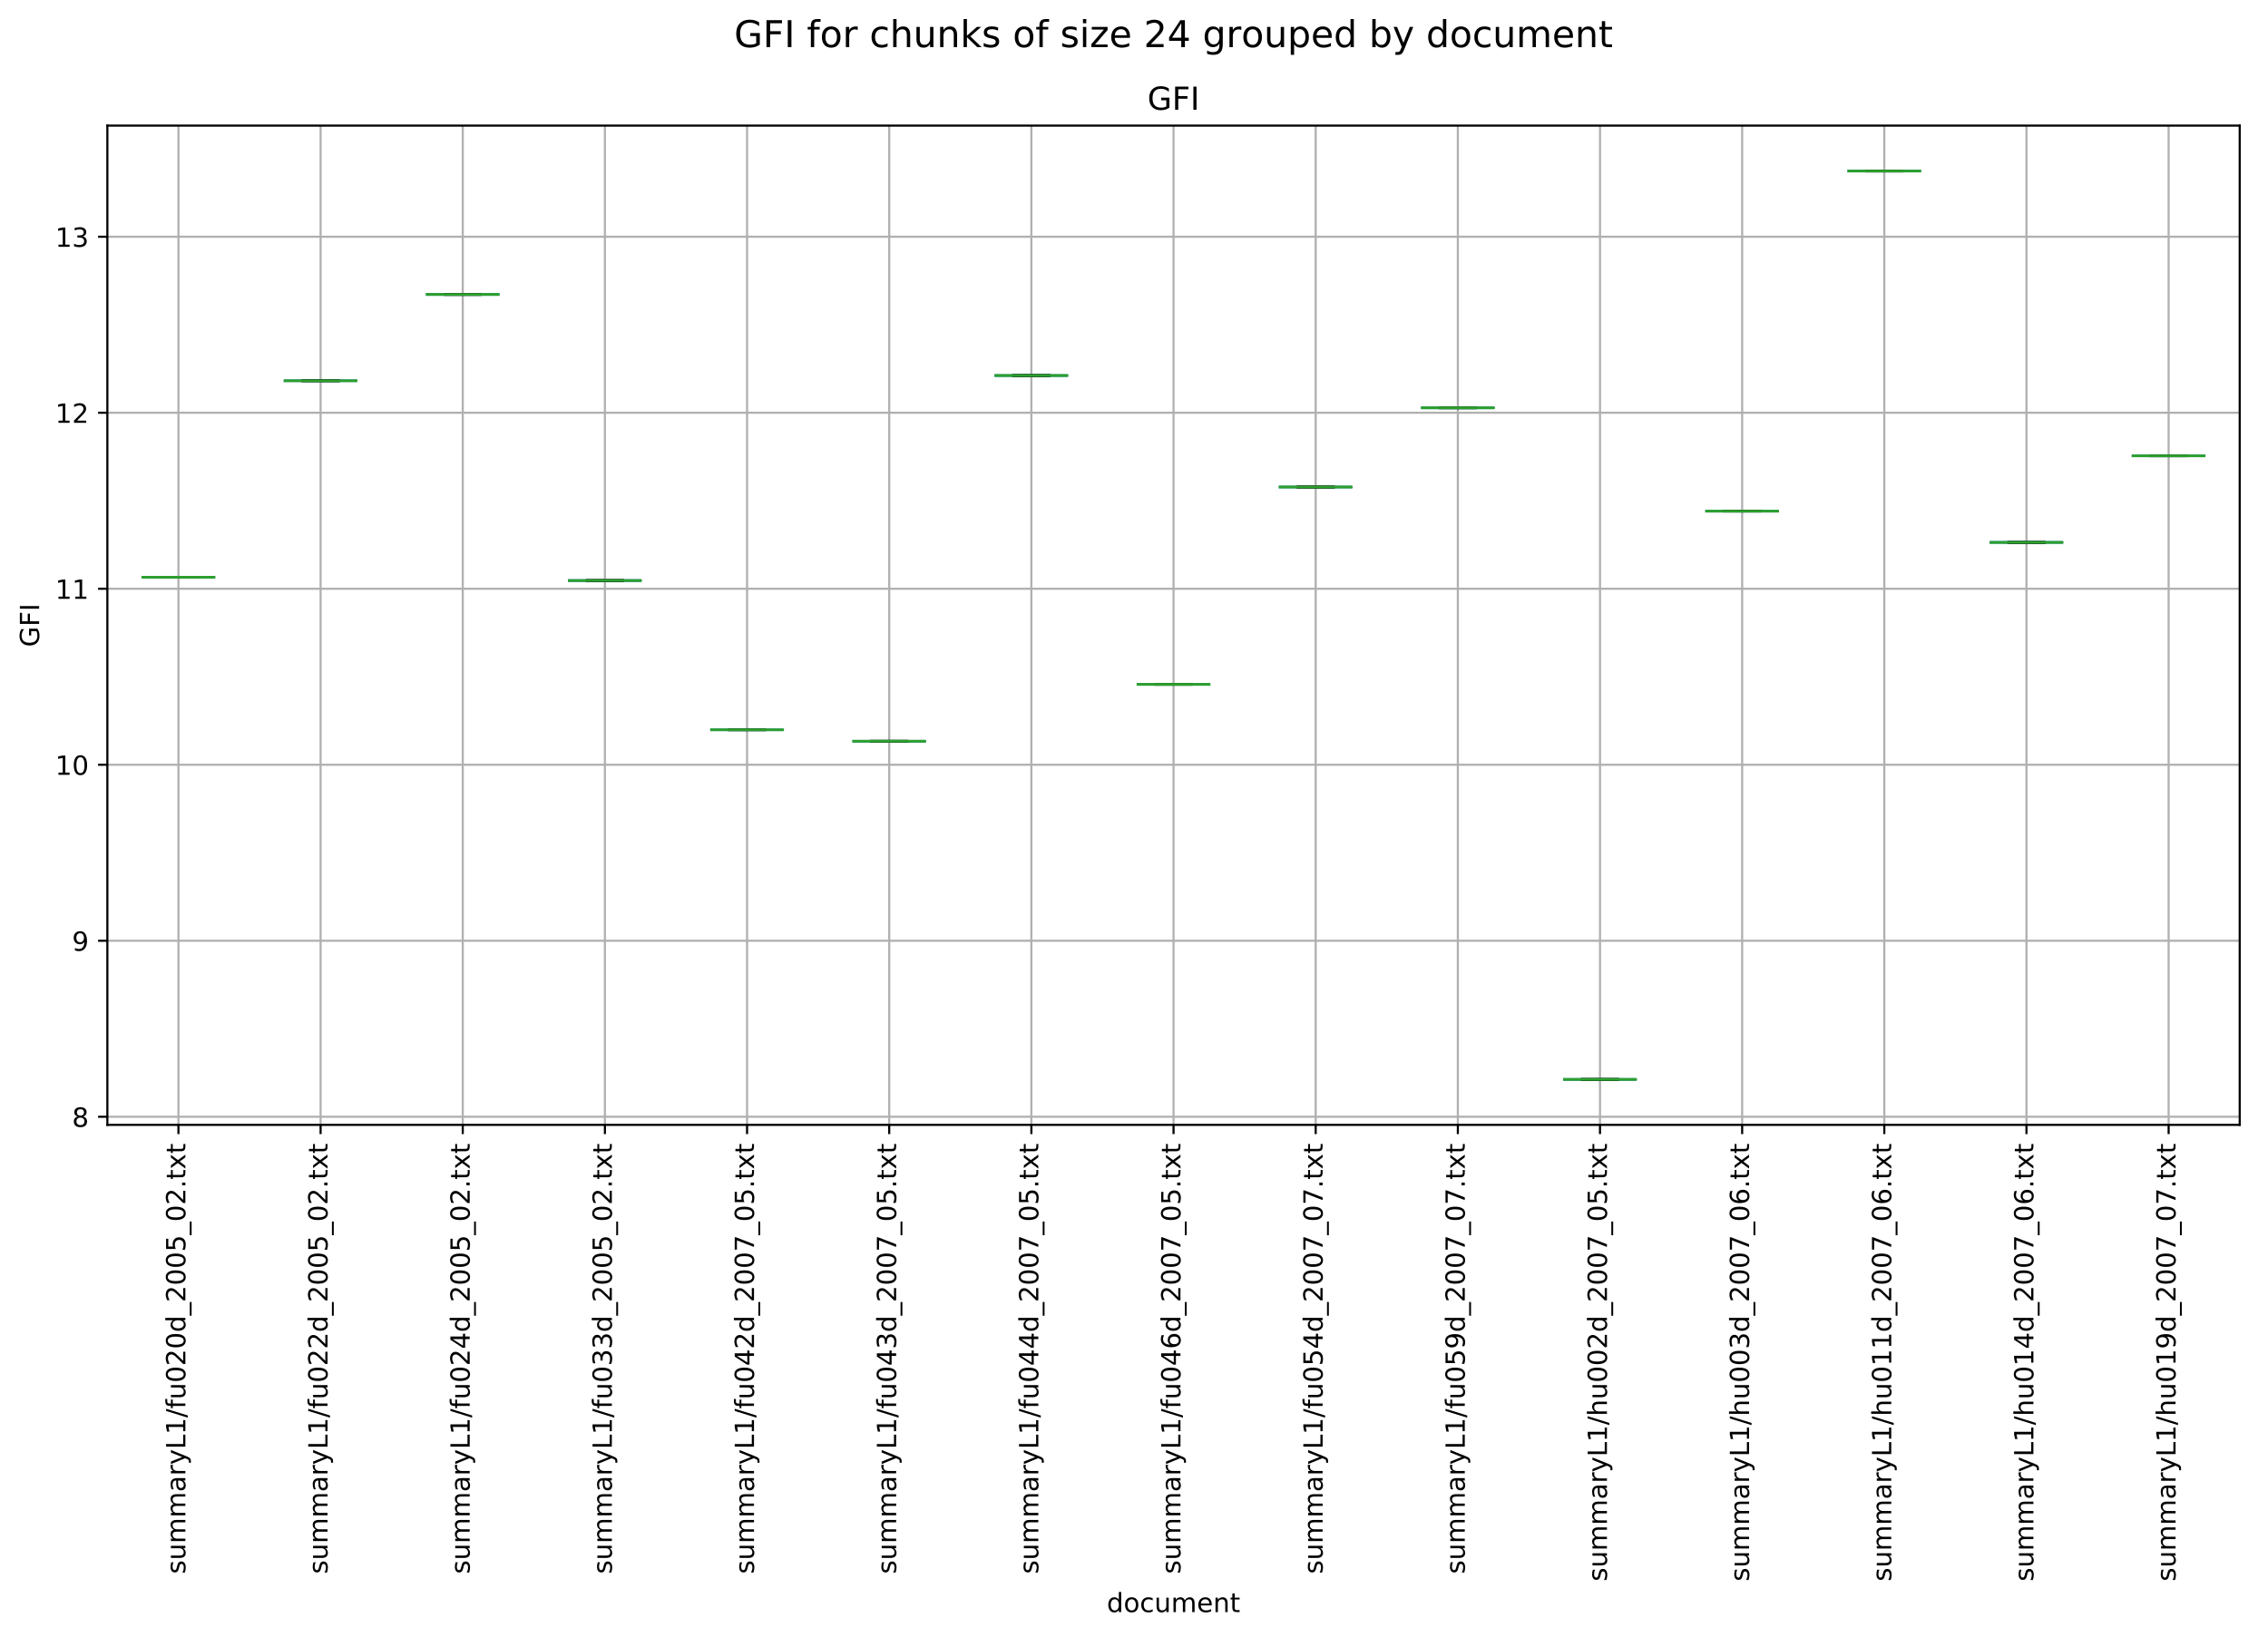 <?xml version="1.0" encoding="utf-8" standalone="no"?>
<!DOCTYPE svg PUBLIC "-//W3C//DTD SVG 1.1//EN"
  "http://www.w3.org/Graphics/SVG/1.1/DTD/svg11.dtd">
<!-- Created with matplotlib (https://matplotlib.org/) -->
<svg height="619.111pt" version="1.1" viewBox="0 0 857.703 619.111" width="857.703pt" xmlns="http://www.w3.org/2000/svg" xmlns:xlink="http://www.w3.org/1999/xlink">
 <defs>
  <style type="text/css">
*{stroke-linecap:butt;stroke-linejoin:round;}
  </style>
 </defs>
 <g id="figure_1">
  <g id="patch_1">
   <path d="M 0 619.111 
L 857.703 619.111 
L 857.703 0 
L 0 0 
z
" style="fill:#ffffff;"/>
  </g>
  <g id="axes_1">
   <g id="patch_2">
    <path d="M 40.603 425.52 
L 847.003 425.52 
L 847.003 47.52 
L 40.603 47.52 
z
" style="fill:#ffffff;"/>
   </g>
   <g id="matplotlib.axis_1">
    <g id="xtick_1">
     <g id="line2d_1">
      <path clip-path="url(#pebf9cf5b4d)" d="M 67.483 425.52 
L 67.483 47.52 
" style="fill:none;stroke:#b0b0b0;stroke-linecap:square;stroke-width:0.8;"/>
     </g>
     <g id="line2d_2">
      <defs>
       <path d="M 0 0 
L 0 3.5 
" id="mebd5c4f4b5" style="stroke:#000000;stroke-width:0.8;"/>
      </defs>
      <g>
       <use style="stroke:#000000;stroke-width:0.8;" x="67.483" xlink:href="#mebd5c4f4b5" y="425.52"/>
      </g>
     </g>
     <g id="text_1">
      <!-- summaryL1/fu020d_2005_02.txt -->
      <defs>
       <path d="M 44.281 53.078 
L 44.281 44.578 
Q 40.484 46.531 36.375 47.5 
Q 32.281 48.484 27.875 48.484 
Q 21.188 48.484 17.844 46.438 
Q 14.5 44.391 14.5 40.281 
Q 14.5 37.156 16.891 35.375 
Q 19.281 33.594 26.516 31.984 
L 29.594 31.297 
Q 39.156 29.25 43.188 25.516 
Q 47.219 21.781 47.219 15.094 
Q 47.219 7.469 41.188 3.016 
Q 35.156 -1.422 24.609 -1.422 
Q 20.219 -1.422 15.453 -0.562 
Q 10.688 0.297 5.422 2 
L 5.422 11.281 
Q 10.406 8.688 15.234 7.391 
Q 20.062 6.109 24.812 6.109 
Q 31.156 6.109 34.562 8.281 
Q 37.984 10.453 37.984 14.406 
Q 37.984 18.062 35.516 20.016 
Q 33.062 21.969 24.703 23.781 
L 21.578 24.516 
Q 13.234 26.266 9.516 29.906 
Q 5.812 33.547 5.812 39.891 
Q 5.812 47.609 11.281 51.797 
Q 16.75 56 26.812 56 
Q 31.781 56 36.172 55.266 
Q 40.578 54.547 44.281 53.078 
z
" id="DejaVuSans-115"/>
       <path d="M 8.5 21.578 
L 8.5 54.688 
L 17.484 54.688 
L 17.484 21.922 
Q 17.484 14.156 20.5 10.266 
Q 23.531 6.391 29.594 6.391 
Q 36.859 6.391 41.078 11.031 
Q 45.312 15.672 45.312 23.688 
L 45.312 54.688 
L 54.297 54.688 
L 54.297 0 
L 45.312 0 
L 45.312 8.406 
Q 42.047 3.422 37.719 1 
Q 33.406 -1.422 27.688 -1.422 
Q 18.266 -1.422 13.375 4.438 
Q 8.5 10.297 8.5 21.578 
z
M 31.109 56 
z
" id="DejaVuSans-117"/>
       <path d="M 52 44.188 
Q 55.375 50.25 60.062 53.125 
Q 64.75 56 71.094 56 
Q 79.641 56 84.281 50.016 
Q 88.922 44.047 88.922 33.016 
L 88.922 0 
L 79.891 0 
L 79.891 32.719 
Q 79.891 40.578 77.094 44.375 
Q 74.312 48.188 68.609 48.188 
Q 61.625 48.188 57.562 43.547 
Q 53.516 38.922 53.516 30.906 
L 53.516 0 
L 44.484 0 
L 44.484 32.719 
Q 44.484 40.625 41.703 44.406 
Q 38.922 48.188 33.109 48.188 
Q 26.219 48.188 22.156 43.531 
Q 18.109 38.875 18.109 30.906 
L 18.109 0 
L 9.078 0 
L 9.078 54.688 
L 18.109 54.688 
L 18.109 46.188 
Q 21.188 51.219 25.484 53.609 
Q 29.781 56 35.688 56 
Q 41.656 56 45.828 52.969 
Q 50 49.953 52 44.188 
z
" id="DejaVuSans-109"/>
       <path d="M 34.281 27.484 
Q 23.391 27.484 19.188 25 
Q 14.984 22.516 14.984 16.5 
Q 14.984 11.719 18.141 8.906 
Q 21.297 6.109 26.703 6.109 
Q 34.188 6.109 38.703 11.406 
Q 43.219 16.703 43.219 25.484 
L 43.219 27.484 
z
M 52.203 31.203 
L 52.203 0 
L 43.219 0 
L 43.219 8.297 
Q 40.141 3.328 35.547 0.953 
Q 30.953 -1.422 24.312 -1.422 
Q 15.922 -1.422 10.953 3.297 
Q 6 8.016 6 15.922 
Q 6 25.141 12.172 29.828 
Q 18.359 34.516 30.609 34.516 
L 43.219 34.516 
L 43.219 35.406 
Q 43.219 41.609 39.141 45 
Q 35.062 48.391 27.688 48.391 
Q 23 48.391 18.547 47.266 
Q 14.109 46.141 10.016 43.891 
L 10.016 52.203 
Q 14.938 54.109 19.578 55.047 
Q 24.219 56 28.609 56 
Q 40.484 56 46.344 49.844 
Q 52.203 43.703 52.203 31.203 
z
" id="DejaVuSans-97"/>
       <path d="M 41.109 46.297 
Q 39.594 47.172 37.812 47.578 
Q 36.031 48 33.891 48 
Q 26.266 48 22.188 43.047 
Q 18.109 38.094 18.109 28.812 
L 18.109 0 
L 9.078 0 
L 9.078 54.688 
L 18.109 54.688 
L 18.109 46.188 
Q 20.953 51.172 25.484 53.578 
Q 30.031 56 36.531 56 
Q 37.453 56 38.578 55.875 
Q 39.703 55.766 41.062 55.516 
z
" id="DejaVuSans-114"/>
       <path d="M 32.172 -5.078 
Q 28.375 -14.844 24.75 -17.812 
Q 21.141 -20.797 15.094 -20.797 
L 7.906 -20.797 
L 7.906 -13.281 
L 13.188 -13.281 
Q 16.891 -13.281 18.938 -11.516 
Q 21 -9.766 23.484 -3.219 
L 25.094 0.875 
L 2.984 54.688 
L 12.5 54.688 
L 29.594 11.922 
L 46.688 54.688 
L 56.203 54.688 
z
" id="DejaVuSans-121"/>
       <path d="M 9.812 72.906 
L 19.672 72.906 
L 19.672 8.297 
L 55.172 8.297 
L 55.172 0 
L 9.812 0 
z
" id="DejaVuSans-76"/>
       <path d="M 12.406 8.297 
L 28.516 8.297 
L 28.516 63.922 
L 10.984 60.406 
L 10.984 69.391 
L 28.422 72.906 
L 38.281 72.906 
L 38.281 8.297 
L 54.391 8.297 
L 54.391 0 
L 12.406 0 
z
" id="DejaVuSans-49"/>
       <path d="M 25.391 72.906 
L 33.688 72.906 
L 8.297 -9.281 
L 0 -9.281 
z
" id="DejaVuSans-47"/>
       <path d="M 37.109 75.984 
L 37.109 68.5 
L 28.516 68.5 
Q 23.688 68.5 21.797 66.547 
Q 19.922 64.594 19.922 59.516 
L 19.922 54.688 
L 34.719 54.688 
L 34.719 47.703 
L 19.922 47.703 
L 19.922 0 
L 10.891 0 
L 10.891 47.703 
L 2.297 47.703 
L 2.297 54.688 
L 10.891 54.688 
L 10.891 58.5 
Q 10.891 67.625 15.141 71.797 
Q 19.391 75.984 28.609 75.984 
z
" id="DejaVuSans-102"/>
       <path d="M 31.781 66.406 
Q 24.172 66.406 20.328 58.906 
Q 16.5 51.422 16.5 36.375 
Q 16.5 21.391 20.328 13.891 
Q 24.172 6.391 31.781 6.391 
Q 39.453 6.391 43.281 13.891 
Q 47.125 21.391 47.125 36.375 
Q 47.125 51.422 43.281 58.906 
Q 39.453 66.406 31.781 66.406 
z
M 31.781 74.219 
Q 44.047 74.219 50.516 64.516 
Q 56.984 54.828 56.984 36.375 
Q 56.984 17.969 50.516 8.266 
Q 44.047 -1.422 31.781 -1.422 
Q 19.531 -1.422 13.062 8.266 
Q 6.594 17.969 6.594 36.375 
Q 6.594 54.828 13.062 64.516 
Q 19.531 74.219 31.781 74.219 
z
" id="DejaVuSans-48"/>
       <path d="M 19.188 8.297 
L 53.609 8.297 
L 53.609 0 
L 7.328 0 
L 7.328 8.297 
Q 12.938 14.109 22.625 23.891 
Q 32.328 33.688 34.812 36.531 
Q 39.547 41.844 41.422 45.531 
Q 43.312 49.219 43.312 52.781 
Q 43.312 58.594 39.234 62.25 
Q 35.156 65.922 28.609 65.922 
Q 23.969 65.922 18.812 64.312 
Q 13.672 62.703 7.812 59.422 
L 7.812 69.391 
Q 13.766 71.781 18.938 73 
Q 24.125 74.219 28.422 74.219 
Q 39.75 74.219 46.484 68.547 
Q 53.219 62.891 53.219 53.422 
Q 53.219 48.922 51.531 44.891 
Q 49.859 40.875 45.406 35.406 
Q 44.188 33.984 37.641 27.219 
Q 31.109 20.453 19.188 8.297 
z
" id="DejaVuSans-50"/>
       <path d="M 45.406 46.391 
L 45.406 75.984 
L 54.391 75.984 
L 54.391 0 
L 45.406 0 
L 45.406 8.203 
Q 42.578 3.328 38.25 0.953 
Q 33.938 -1.422 27.875 -1.422 
Q 17.969 -1.422 11.734 6.484 
Q 5.516 14.406 5.516 27.297 
Q 5.516 40.188 11.734 48.094 
Q 17.969 56 27.875 56 
Q 33.938 56 38.25 53.625 
Q 42.578 51.266 45.406 46.391 
z
M 14.797 27.297 
Q 14.797 17.391 18.875 11.75 
Q 22.953 6.109 30.078 6.109 
Q 37.203 6.109 41.297 11.75 
Q 45.406 17.391 45.406 27.297 
Q 45.406 37.203 41.297 42.844 
Q 37.203 48.484 30.078 48.484 
Q 22.953 48.484 18.875 42.844 
Q 14.797 37.203 14.797 27.297 
z
" id="DejaVuSans-100"/>
       <path d="M 50.984 -16.609 
L 50.984 -23.578 
L -0.984 -23.578 
L -0.984 -16.609 
z
" id="DejaVuSans-95"/>
       <path d="M 10.797 72.906 
L 49.516 72.906 
L 49.516 64.594 
L 19.828 64.594 
L 19.828 46.734 
Q 21.969 47.469 24.109 47.828 
Q 26.266 48.188 28.422 48.188 
Q 40.625 48.188 47.75 41.5 
Q 54.891 34.812 54.891 23.391 
Q 54.891 11.625 47.562 5.094 
Q 40.234 -1.422 26.906 -1.422 
Q 22.312 -1.422 17.547 -0.641 
Q 12.797 0.141 7.719 1.703 
L 7.719 11.625 
Q 12.109 9.234 16.797 8.062 
Q 21.484 6.891 26.703 6.891 
Q 35.156 6.891 40.078 11.328 
Q 45.016 15.766 45.016 23.391 
Q 45.016 31 40.078 35.438 
Q 35.156 39.891 26.703 39.891 
Q 22.75 39.891 18.812 39.016 
Q 14.891 38.141 10.797 36.281 
z
" id="DejaVuSans-53"/>
       <path d="M 10.688 12.406 
L 21 12.406 
L 21 0 
L 10.688 0 
z
" id="DejaVuSans-46"/>
       <path d="M 18.312 70.219 
L 18.312 54.688 
L 36.812 54.688 
L 36.812 47.703 
L 18.312 47.703 
L 18.312 18.016 
Q 18.312 11.328 20.141 9.422 
Q 21.969 7.516 27.594 7.516 
L 36.812 7.516 
L 36.812 0 
L 27.594 0 
Q 17.188 0 13.234 3.875 
Q 9.281 7.766 9.281 18.016 
L 9.281 47.703 
L 2.688 47.703 
L 2.688 54.688 
L 9.281 54.688 
L 9.281 70.219 
z
" id="DejaVuSans-116"/>
       <path d="M 54.891 54.688 
L 35.109 28.078 
L 55.906 0 
L 45.312 0 
L 29.391 21.484 
L 13.484 0 
L 2.875 0 
L 24.125 28.609 
L 4.688 54.688 
L 15.281 54.688 
L 29.781 35.203 
L 44.281 54.688 
z
" id="DejaVuSans-120"/>
      </defs>
      <g transform="translate(70.103 595.415)rotate(-90)scale(0.1 -0.1)">
       <use xlink:href="#DejaVuSans-115"/>
       <use x="52.1" xlink:href="#DejaVuSans-117"/>
       <use x="115.479" xlink:href="#DejaVuSans-109"/>
       <use x="212.891" xlink:href="#DejaVuSans-109"/>
       <use x="310.303" xlink:href="#DejaVuSans-97"/>
       <use x="371.582" xlink:href="#DejaVuSans-114"/>
       <use x="412.695" xlink:href="#DejaVuSans-121"/>
       <use x="471.875" xlink:href="#DejaVuSans-76"/>
       <use x="527.588" xlink:href="#DejaVuSans-49"/>
       <use x="591.211" xlink:href="#DejaVuSans-47"/>
       <use x="624.902" xlink:href="#DejaVuSans-102"/>
       <use x="660.107" xlink:href="#DejaVuSans-117"/>
       <use x="723.486" xlink:href="#DejaVuSans-48"/>
       <use x="787.109" xlink:href="#DejaVuSans-50"/>
       <use x="850.732" xlink:href="#DejaVuSans-48"/>
       <use x="914.355" xlink:href="#DejaVuSans-100"/>
       <use x="977.832" xlink:href="#DejaVuSans-95"/>
       <use x="1027.832" xlink:href="#DejaVuSans-50"/>
       <use x="1091.455" xlink:href="#DejaVuSans-48"/>
       <use x="1155.078" xlink:href="#DejaVuSans-48"/>
       <use x="1218.701" xlink:href="#DejaVuSans-53"/>
       <use x="1282.324" xlink:href="#DejaVuSans-95"/>
       <use x="1332.324" xlink:href="#DejaVuSans-48"/>
       <use x="1395.947" xlink:href="#DejaVuSans-50"/>
       <use x="1459.57" xlink:href="#DejaVuSans-46"/>
       <use x="1491.357" xlink:href="#DejaVuSans-116"/>
       <use x="1530.566" xlink:href="#DejaVuSans-120"/>
       <use x="1589.746" xlink:href="#DejaVuSans-116"/>
      </g>
     </g>
    </g>
    <g id="xtick_2">
     <g id="line2d_3">
      <path clip-path="url(#pebf9cf5b4d)" d="M 121.243 425.52 
L 121.243 47.52 
" style="fill:none;stroke:#b0b0b0;stroke-linecap:square;stroke-width:0.8;"/>
     </g>
     <g id="line2d_4">
      <g>
       <use style="stroke:#000000;stroke-width:0.8;" x="121.243" xlink:href="#mebd5c4f4b5" y="425.52"/>
      </g>
     </g>
     <g id="text_2">
      <!-- summaryL1/fu022d_2005_02.txt -->
      <g transform="translate(123.863 595.415)rotate(-90)scale(0.1 -0.1)">
       <use xlink:href="#DejaVuSans-115"/>
       <use x="52.1" xlink:href="#DejaVuSans-117"/>
       <use x="115.479" xlink:href="#DejaVuSans-109"/>
       <use x="212.891" xlink:href="#DejaVuSans-109"/>
       <use x="310.303" xlink:href="#DejaVuSans-97"/>
       <use x="371.582" xlink:href="#DejaVuSans-114"/>
       <use x="412.695" xlink:href="#DejaVuSans-121"/>
       <use x="471.875" xlink:href="#DejaVuSans-76"/>
       <use x="527.588" xlink:href="#DejaVuSans-49"/>
       <use x="591.211" xlink:href="#DejaVuSans-47"/>
       <use x="624.902" xlink:href="#DejaVuSans-102"/>
       <use x="660.107" xlink:href="#DejaVuSans-117"/>
       <use x="723.486" xlink:href="#DejaVuSans-48"/>
       <use x="787.109" xlink:href="#DejaVuSans-50"/>
       <use x="850.732" xlink:href="#DejaVuSans-50"/>
       <use x="914.355" xlink:href="#DejaVuSans-100"/>
       <use x="977.832" xlink:href="#DejaVuSans-95"/>
       <use x="1027.832" xlink:href="#DejaVuSans-50"/>
       <use x="1091.455" xlink:href="#DejaVuSans-48"/>
       <use x="1155.078" xlink:href="#DejaVuSans-48"/>
       <use x="1218.701" xlink:href="#DejaVuSans-53"/>
       <use x="1282.324" xlink:href="#DejaVuSans-95"/>
       <use x="1332.324" xlink:href="#DejaVuSans-48"/>
       <use x="1395.947" xlink:href="#DejaVuSans-50"/>
       <use x="1459.57" xlink:href="#DejaVuSans-46"/>
       <use x="1491.357" xlink:href="#DejaVuSans-116"/>
       <use x="1530.566" xlink:href="#DejaVuSans-120"/>
       <use x="1589.746" xlink:href="#DejaVuSans-116"/>
      </g>
     </g>
    </g>
    <g id="xtick_3">
     <g id="line2d_5">
      <path clip-path="url(#pebf9cf5b4d)" d="M 175.003 425.52 
L 175.003 47.52 
" style="fill:none;stroke:#b0b0b0;stroke-linecap:square;stroke-width:0.8;"/>
     </g>
     <g id="line2d_6">
      <g>
       <use style="stroke:#000000;stroke-width:0.8;" x="175.003" xlink:href="#mebd5c4f4b5" y="425.52"/>
      </g>
     </g>
     <g id="text_3">
      <!-- summaryL1/fu024d_2005_02.txt -->
      <defs>
       <path d="M 37.797 64.312 
L 12.891 25.391 
L 37.797 25.391 
z
M 35.203 72.906 
L 47.609 72.906 
L 47.609 25.391 
L 58.016 25.391 
L 58.016 17.188 
L 47.609 17.188 
L 47.609 0 
L 37.797 0 
L 37.797 17.188 
L 4.891 17.188 
L 4.891 26.703 
z
" id="DejaVuSans-52"/>
      </defs>
      <g transform="translate(177.623 595.415)rotate(-90)scale(0.1 -0.1)">
       <use xlink:href="#DejaVuSans-115"/>
       <use x="52.1" xlink:href="#DejaVuSans-117"/>
       <use x="115.479" xlink:href="#DejaVuSans-109"/>
       <use x="212.891" xlink:href="#DejaVuSans-109"/>
       <use x="310.303" xlink:href="#DejaVuSans-97"/>
       <use x="371.582" xlink:href="#DejaVuSans-114"/>
       <use x="412.695" xlink:href="#DejaVuSans-121"/>
       <use x="471.875" xlink:href="#DejaVuSans-76"/>
       <use x="527.588" xlink:href="#DejaVuSans-49"/>
       <use x="591.211" xlink:href="#DejaVuSans-47"/>
       <use x="624.902" xlink:href="#DejaVuSans-102"/>
       <use x="660.107" xlink:href="#DejaVuSans-117"/>
       <use x="723.486" xlink:href="#DejaVuSans-48"/>
       <use x="787.109" xlink:href="#DejaVuSans-50"/>
       <use x="850.732" xlink:href="#DejaVuSans-52"/>
       <use x="914.355" xlink:href="#DejaVuSans-100"/>
       <use x="977.832" xlink:href="#DejaVuSans-95"/>
       <use x="1027.832" xlink:href="#DejaVuSans-50"/>
       <use x="1091.455" xlink:href="#DejaVuSans-48"/>
       <use x="1155.078" xlink:href="#DejaVuSans-48"/>
       <use x="1218.701" xlink:href="#DejaVuSans-53"/>
       <use x="1282.324" xlink:href="#DejaVuSans-95"/>
       <use x="1332.324" xlink:href="#DejaVuSans-48"/>
       <use x="1395.947" xlink:href="#DejaVuSans-50"/>
       <use x="1459.57" xlink:href="#DejaVuSans-46"/>
       <use x="1491.357" xlink:href="#DejaVuSans-116"/>
       <use x="1530.566" xlink:href="#DejaVuSans-120"/>
       <use x="1589.746" xlink:href="#DejaVuSans-116"/>
      </g>
     </g>
    </g>
    <g id="xtick_4">
     <g id="line2d_7">
      <path clip-path="url(#pebf9cf5b4d)" d="M 228.763 425.52 
L 228.763 47.52 
" style="fill:none;stroke:#b0b0b0;stroke-linecap:square;stroke-width:0.8;"/>
     </g>
     <g id="line2d_8">
      <g>
       <use style="stroke:#000000;stroke-width:0.8;" x="228.763" xlink:href="#mebd5c4f4b5" y="425.52"/>
      </g>
     </g>
     <g id="text_4">
      <!-- summaryL1/fu033d_2005_02.txt -->
      <defs>
       <path d="M 40.578 39.312 
Q 47.656 37.797 51.625 33 
Q 55.609 28.219 55.609 21.188 
Q 55.609 10.406 48.188 4.484 
Q 40.766 -1.422 27.094 -1.422 
Q 22.516 -1.422 17.656 -0.516 
Q 12.797 0.391 7.625 2.203 
L 7.625 11.719 
Q 11.719 9.328 16.594 8.109 
Q 21.484 6.891 26.812 6.891 
Q 36.078 6.891 40.938 10.547 
Q 45.797 14.203 45.797 21.188 
Q 45.797 27.641 41.281 31.266 
Q 36.766 34.906 28.719 34.906 
L 20.219 34.906 
L 20.219 43.016 
L 29.109 43.016 
Q 36.375 43.016 40.234 45.922 
Q 44.094 48.828 44.094 54.297 
Q 44.094 59.906 40.109 62.906 
Q 36.141 65.922 28.719 65.922 
Q 24.656 65.922 20.016 65.031 
Q 15.375 64.156 9.812 62.312 
L 9.812 71.094 
Q 15.438 72.656 20.344 73.438 
Q 25.25 74.219 29.594 74.219 
Q 40.828 74.219 47.359 69.109 
Q 53.906 64.016 53.906 55.328 
Q 53.906 49.266 50.438 45.094 
Q 46.969 40.922 40.578 39.312 
z
" id="DejaVuSans-51"/>
      </defs>
      <g transform="translate(231.383 595.415)rotate(-90)scale(0.1 -0.1)">
       <use xlink:href="#DejaVuSans-115"/>
       <use x="52.1" xlink:href="#DejaVuSans-117"/>
       <use x="115.479" xlink:href="#DejaVuSans-109"/>
       <use x="212.891" xlink:href="#DejaVuSans-109"/>
       <use x="310.303" xlink:href="#DejaVuSans-97"/>
       <use x="371.582" xlink:href="#DejaVuSans-114"/>
       <use x="412.695" xlink:href="#DejaVuSans-121"/>
       <use x="471.875" xlink:href="#DejaVuSans-76"/>
       <use x="527.588" xlink:href="#DejaVuSans-49"/>
       <use x="591.211" xlink:href="#DejaVuSans-47"/>
       <use x="624.902" xlink:href="#DejaVuSans-102"/>
       <use x="660.107" xlink:href="#DejaVuSans-117"/>
       <use x="723.486" xlink:href="#DejaVuSans-48"/>
       <use x="787.109" xlink:href="#DejaVuSans-51"/>
       <use x="850.732" xlink:href="#DejaVuSans-51"/>
       <use x="914.355" xlink:href="#DejaVuSans-100"/>
       <use x="977.832" xlink:href="#DejaVuSans-95"/>
       <use x="1027.832" xlink:href="#DejaVuSans-50"/>
       <use x="1091.455" xlink:href="#DejaVuSans-48"/>
       <use x="1155.078" xlink:href="#DejaVuSans-48"/>
       <use x="1218.701" xlink:href="#DejaVuSans-53"/>
       <use x="1282.324" xlink:href="#DejaVuSans-95"/>
       <use x="1332.324" xlink:href="#DejaVuSans-48"/>
       <use x="1395.947" xlink:href="#DejaVuSans-50"/>
       <use x="1459.57" xlink:href="#DejaVuSans-46"/>
       <use x="1491.357" xlink:href="#DejaVuSans-116"/>
       <use x="1530.566" xlink:href="#DejaVuSans-120"/>
       <use x="1589.746" xlink:href="#DejaVuSans-116"/>
      </g>
     </g>
    </g>
    <g id="xtick_5">
     <g id="line2d_9">
      <path clip-path="url(#pebf9cf5b4d)" d="M 282.523 425.52 
L 282.523 47.52 
" style="fill:none;stroke:#b0b0b0;stroke-linecap:square;stroke-width:0.8;"/>
     </g>
     <g id="line2d_10">
      <g>
       <use style="stroke:#000000;stroke-width:0.8;" x="282.523" xlink:href="#mebd5c4f4b5" y="425.52"/>
      </g>
     </g>
     <g id="text_5">
      <!-- summaryL1/fu042d_2007_05.txt -->
      <defs>
       <path d="M 8.203 72.906 
L 55.078 72.906 
L 55.078 68.703 
L 28.609 0 
L 18.312 0 
L 43.219 64.594 
L 8.203 64.594 
z
" id="DejaVuSans-55"/>
      </defs>
      <g transform="translate(285.143 595.415)rotate(-90)scale(0.1 -0.1)">
       <use xlink:href="#DejaVuSans-115"/>
       <use x="52.1" xlink:href="#DejaVuSans-117"/>
       <use x="115.479" xlink:href="#DejaVuSans-109"/>
       <use x="212.891" xlink:href="#DejaVuSans-109"/>
       <use x="310.303" xlink:href="#DejaVuSans-97"/>
       <use x="371.582" xlink:href="#DejaVuSans-114"/>
       <use x="412.695" xlink:href="#DejaVuSans-121"/>
       <use x="471.875" xlink:href="#DejaVuSans-76"/>
       <use x="527.588" xlink:href="#DejaVuSans-49"/>
       <use x="591.211" xlink:href="#DejaVuSans-47"/>
       <use x="624.902" xlink:href="#DejaVuSans-102"/>
       <use x="660.107" xlink:href="#DejaVuSans-117"/>
       <use x="723.486" xlink:href="#DejaVuSans-48"/>
       <use x="787.109" xlink:href="#DejaVuSans-52"/>
       <use x="850.732" xlink:href="#DejaVuSans-50"/>
       <use x="914.355" xlink:href="#DejaVuSans-100"/>
       <use x="977.832" xlink:href="#DejaVuSans-95"/>
       <use x="1027.832" xlink:href="#DejaVuSans-50"/>
       <use x="1091.455" xlink:href="#DejaVuSans-48"/>
       <use x="1155.078" xlink:href="#DejaVuSans-48"/>
       <use x="1218.701" xlink:href="#DejaVuSans-55"/>
       <use x="1282.324" xlink:href="#DejaVuSans-95"/>
       <use x="1332.324" xlink:href="#DejaVuSans-48"/>
       <use x="1395.947" xlink:href="#DejaVuSans-53"/>
       <use x="1459.57" xlink:href="#DejaVuSans-46"/>
       <use x="1491.357" xlink:href="#DejaVuSans-116"/>
       <use x="1530.566" xlink:href="#DejaVuSans-120"/>
       <use x="1589.746" xlink:href="#DejaVuSans-116"/>
      </g>
     </g>
    </g>
    <g id="xtick_6">
     <g id="line2d_11">
      <path clip-path="url(#pebf9cf5b4d)" d="M 336.283 425.52 
L 336.283 47.52 
" style="fill:none;stroke:#b0b0b0;stroke-linecap:square;stroke-width:0.8;"/>
     </g>
     <g id="line2d_12">
      <g>
       <use style="stroke:#000000;stroke-width:0.8;" x="336.283" xlink:href="#mebd5c4f4b5" y="425.52"/>
      </g>
     </g>
     <g id="text_6">
      <!-- summaryL1/fu043d_2007_05.txt -->
      <g transform="translate(338.903 595.415)rotate(-90)scale(0.1 -0.1)">
       <use xlink:href="#DejaVuSans-115"/>
       <use x="52.1" xlink:href="#DejaVuSans-117"/>
       <use x="115.479" xlink:href="#DejaVuSans-109"/>
       <use x="212.891" xlink:href="#DejaVuSans-109"/>
       <use x="310.303" xlink:href="#DejaVuSans-97"/>
       <use x="371.582" xlink:href="#DejaVuSans-114"/>
       <use x="412.695" xlink:href="#DejaVuSans-121"/>
       <use x="471.875" xlink:href="#DejaVuSans-76"/>
       <use x="527.588" xlink:href="#DejaVuSans-49"/>
       <use x="591.211" xlink:href="#DejaVuSans-47"/>
       <use x="624.902" xlink:href="#DejaVuSans-102"/>
       <use x="660.107" xlink:href="#DejaVuSans-117"/>
       <use x="723.486" xlink:href="#DejaVuSans-48"/>
       <use x="787.109" xlink:href="#DejaVuSans-52"/>
       <use x="850.732" xlink:href="#DejaVuSans-51"/>
       <use x="914.355" xlink:href="#DejaVuSans-100"/>
       <use x="977.832" xlink:href="#DejaVuSans-95"/>
       <use x="1027.832" xlink:href="#DejaVuSans-50"/>
       <use x="1091.455" xlink:href="#DejaVuSans-48"/>
       <use x="1155.078" xlink:href="#DejaVuSans-48"/>
       <use x="1218.701" xlink:href="#DejaVuSans-55"/>
       <use x="1282.324" xlink:href="#DejaVuSans-95"/>
       <use x="1332.324" xlink:href="#DejaVuSans-48"/>
       <use x="1395.947" xlink:href="#DejaVuSans-53"/>
       <use x="1459.57" xlink:href="#DejaVuSans-46"/>
       <use x="1491.357" xlink:href="#DejaVuSans-116"/>
       <use x="1530.566" xlink:href="#DejaVuSans-120"/>
       <use x="1589.746" xlink:href="#DejaVuSans-116"/>
      </g>
     </g>
    </g>
    <g id="xtick_7">
     <g id="line2d_13">
      <path clip-path="url(#pebf9cf5b4d)" d="M 390.043 425.52 
L 390.043 47.52 
" style="fill:none;stroke:#b0b0b0;stroke-linecap:square;stroke-width:0.8;"/>
     </g>
     <g id="line2d_14">
      <g>
       <use style="stroke:#000000;stroke-width:0.8;" x="390.043" xlink:href="#mebd5c4f4b5" y="425.52"/>
      </g>
     </g>
     <g id="text_7">
      <!-- summaryL1/fu044d_2007_05.txt -->
      <g transform="translate(392.663 595.415)rotate(-90)scale(0.1 -0.1)">
       <use xlink:href="#DejaVuSans-115"/>
       <use x="52.1" xlink:href="#DejaVuSans-117"/>
       <use x="115.479" xlink:href="#DejaVuSans-109"/>
       <use x="212.891" xlink:href="#DejaVuSans-109"/>
       <use x="310.303" xlink:href="#DejaVuSans-97"/>
       <use x="371.582" xlink:href="#DejaVuSans-114"/>
       <use x="412.695" xlink:href="#DejaVuSans-121"/>
       <use x="471.875" xlink:href="#DejaVuSans-76"/>
       <use x="527.588" xlink:href="#DejaVuSans-49"/>
       <use x="591.211" xlink:href="#DejaVuSans-47"/>
       <use x="624.902" xlink:href="#DejaVuSans-102"/>
       <use x="660.107" xlink:href="#DejaVuSans-117"/>
       <use x="723.486" xlink:href="#DejaVuSans-48"/>
       <use x="787.109" xlink:href="#DejaVuSans-52"/>
       <use x="850.732" xlink:href="#DejaVuSans-52"/>
       <use x="914.355" xlink:href="#DejaVuSans-100"/>
       <use x="977.832" xlink:href="#DejaVuSans-95"/>
       <use x="1027.832" xlink:href="#DejaVuSans-50"/>
       <use x="1091.455" xlink:href="#DejaVuSans-48"/>
       <use x="1155.078" xlink:href="#DejaVuSans-48"/>
       <use x="1218.701" xlink:href="#DejaVuSans-55"/>
       <use x="1282.324" xlink:href="#DejaVuSans-95"/>
       <use x="1332.324" xlink:href="#DejaVuSans-48"/>
       <use x="1395.947" xlink:href="#DejaVuSans-53"/>
       <use x="1459.57" xlink:href="#DejaVuSans-46"/>
       <use x="1491.357" xlink:href="#DejaVuSans-116"/>
       <use x="1530.566" xlink:href="#DejaVuSans-120"/>
       <use x="1589.746" xlink:href="#DejaVuSans-116"/>
      </g>
     </g>
    </g>
    <g id="xtick_8">
     <g id="line2d_15">
      <path clip-path="url(#pebf9cf5b4d)" d="M 443.803 425.52 
L 443.803 47.52 
" style="fill:none;stroke:#b0b0b0;stroke-linecap:square;stroke-width:0.8;"/>
     </g>
     <g id="line2d_16">
      <g>
       <use style="stroke:#000000;stroke-width:0.8;" x="443.803" xlink:href="#mebd5c4f4b5" y="425.52"/>
      </g>
     </g>
     <g id="text_8">
      <!-- summaryL1/fu046d_2007_05.txt -->
      <defs>
       <path d="M 33.016 40.375 
Q 26.375 40.375 22.484 35.828 
Q 18.609 31.297 18.609 23.391 
Q 18.609 15.531 22.484 10.953 
Q 26.375 6.391 33.016 6.391 
Q 39.656 6.391 43.531 10.953 
Q 47.406 15.531 47.406 23.391 
Q 47.406 31.297 43.531 35.828 
Q 39.656 40.375 33.016 40.375 
z
M 52.594 71.297 
L 52.594 62.312 
Q 48.875 64.062 45.094 64.984 
Q 41.312 65.922 37.594 65.922 
Q 27.828 65.922 22.672 59.328 
Q 17.531 52.734 16.797 39.406 
Q 19.672 43.656 24.016 45.922 
Q 28.375 48.188 33.594 48.188 
Q 44.578 48.188 50.953 41.516 
Q 57.328 34.859 57.328 23.391 
Q 57.328 12.156 50.688 5.359 
Q 44.047 -1.422 33.016 -1.422 
Q 20.359 -1.422 13.672 8.266 
Q 6.984 17.969 6.984 36.375 
Q 6.984 53.656 15.188 63.938 
Q 23.391 74.219 37.203 74.219 
Q 40.922 74.219 44.703 73.484 
Q 48.484 72.75 52.594 71.297 
z
" id="DejaVuSans-54"/>
      </defs>
      <g transform="translate(446.423 595.415)rotate(-90)scale(0.1 -0.1)">
       <use xlink:href="#DejaVuSans-115"/>
       <use x="52.1" xlink:href="#DejaVuSans-117"/>
       <use x="115.479" xlink:href="#DejaVuSans-109"/>
       <use x="212.891" xlink:href="#DejaVuSans-109"/>
       <use x="310.303" xlink:href="#DejaVuSans-97"/>
       <use x="371.582" xlink:href="#DejaVuSans-114"/>
       <use x="412.695" xlink:href="#DejaVuSans-121"/>
       <use x="471.875" xlink:href="#DejaVuSans-76"/>
       <use x="527.588" xlink:href="#DejaVuSans-49"/>
       <use x="591.211" xlink:href="#DejaVuSans-47"/>
       <use x="624.902" xlink:href="#DejaVuSans-102"/>
       <use x="660.107" xlink:href="#DejaVuSans-117"/>
       <use x="723.486" xlink:href="#DejaVuSans-48"/>
       <use x="787.109" xlink:href="#DejaVuSans-52"/>
       <use x="850.732" xlink:href="#DejaVuSans-54"/>
       <use x="914.355" xlink:href="#DejaVuSans-100"/>
       <use x="977.832" xlink:href="#DejaVuSans-95"/>
       <use x="1027.832" xlink:href="#DejaVuSans-50"/>
       <use x="1091.455" xlink:href="#DejaVuSans-48"/>
       <use x="1155.078" xlink:href="#DejaVuSans-48"/>
       <use x="1218.701" xlink:href="#DejaVuSans-55"/>
       <use x="1282.324" xlink:href="#DejaVuSans-95"/>
       <use x="1332.324" xlink:href="#DejaVuSans-48"/>
       <use x="1395.947" xlink:href="#DejaVuSans-53"/>
       <use x="1459.57" xlink:href="#DejaVuSans-46"/>
       <use x="1491.357" xlink:href="#DejaVuSans-116"/>
       <use x="1530.566" xlink:href="#DejaVuSans-120"/>
       <use x="1589.746" xlink:href="#DejaVuSans-116"/>
      </g>
     </g>
    </g>
    <g id="xtick_9">
     <g id="line2d_17">
      <path clip-path="url(#pebf9cf5b4d)" d="M 497.563 425.52 
L 497.563 47.52 
" style="fill:none;stroke:#b0b0b0;stroke-linecap:square;stroke-width:0.8;"/>
     </g>
     <g id="line2d_18">
      <g>
       <use style="stroke:#000000;stroke-width:0.8;" x="497.563" xlink:href="#mebd5c4f4b5" y="425.52"/>
      </g>
     </g>
     <g id="text_9">
      <!-- summaryL1/fu054d_2007_07.txt -->
      <g transform="translate(500.183 595.415)rotate(-90)scale(0.1 -0.1)">
       <use xlink:href="#DejaVuSans-115"/>
       <use x="52.1" xlink:href="#DejaVuSans-117"/>
       <use x="115.479" xlink:href="#DejaVuSans-109"/>
       <use x="212.891" xlink:href="#DejaVuSans-109"/>
       <use x="310.303" xlink:href="#DejaVuSans-97"/>
       <use x="371.582" xlink:href="#DejaVuSans-114"/>
       <use x="412.695" xlink:href="#DejaVuSans-121"/>
       <use x="471.875" xlink:href="#DejaVuSans-76"/>
       <use x="527.588" xlink:href="#DejaVuSans-49"/>
       <use x="591.211" xlink:href="#DejaVuSans-47"/>
       <use x="624.902" xlink:href="#DejaVuSans-102"/>
       <use x="660.107" xlink:href="#DejaVuSans-117"/>
       <use x="723.486" xlink:href="#DejaVuSans-48"/>
       <use x="787.109" xlink:href="#DejaVuSans-53"/>
       <use x="850.732" xlink:href="#DejaVuSans-52"/>
       <use x="914.355" xlink:href="#DejaVuSans-100"/>
       <use x="977.832" xlink:href="#DejaVuSans-95"/>
       <use x="1027.832" xlink:href="#DejaVuSans-50"/>
       <use x="1091.455" xlink:href="#DejaVuSans-48"/>
       <use x="1155.078" xlink:href="#DejaVuSans-48"/>
       <use x="1218.701" xlink:href="#DejaVuSans-55"/>
       <use x="1282.324" xlink:href="#DejaVuSans-95"/>
       <use x="1332.324" xlink:href="#DejaVuSans-48"/>
       <use x="1395.947" xlink:href="#DejaVuSans-55"/>
       <use x="1459.57" xlink:href="#DejaVuSans-46"/>
       <use x="1491.357" xlink:href="#DejaVuSans-116"/>
       <use x="1530.566" xlink:href="#DejaVuSans-120"/>
       <use x="1589.746" xlink:href="#DejaVuSans-116"/>
      </g>
     </g>
    </g>
    <g id="xtick_10">
     <g id="line2d_19">
      <path clip-path="url(#pebf9cf5b4d)" d="M 551.323 425.52 
L 551.323 47.52 
" style="fill:none;stroke:#b0b0b0;stroke-linecap:square;stroke-width:0.8;"/>
     </g>
     <g id="line2d_20">
      <g>
       <use style="stroke:#000000;stroke-width:0.8;" x="551.323" xlink:href="#mebd5c4f4b5" y="425.52"/>
      </g>
     </g>
     <g id="text_10">
      <!-- summaryL1/fu059d_2007_07.txt -->
      <defs>
       <path d="M 10.984 1.516 
L 10.984 10.5 
Q 14.703 8.734 18.5 7.812 
Q 22.312 6.891 25.984 6.891 
Q 35.75 6.891 40.891 13.453 
Q 46.047 20.016 46.781 33.406 
Q 43.953 29.203 39.594 26.953 
Q 35.25 24.703 29.984 24.703 
Q 19.047 24.703 12.672 31.312 
Q 6.297 37.938 6.297 49.422 
Q 6.297 60.641 12.938 67.422 
Q 19.578 74.219 30.609 74.219 
Q 43.266 74.219 49.922 64.516 
Q 56.594 54.828 56.594 36.375 
Q 56.594 19.141 48.406 8.859 
Q 40.234 -1.422 26.422 -1.422 
Q 22.703 -1.422 18.891 -0.688 
Q 15.094 0.047 10.984 1.516 
z
M 30.609 32.422 
Q 37.25 32.422 41.125 36.953 
Q 45.016 41.5 45.016 49.422 
Q 45.016 57.281 41.125 61.844 
Q 37.25 66.406 30.609 66.406 
Q 23.969 66.406 20.094 61.844 
Q 16.219 57.281 16.219 49.422 
Q 16.219 41.5 20.094 36.953 
Q 23.969 32.422 30.609 32.422 
z
" id="DejaVuSans-57"/>
      </defs>
      <g transform="translate(553.943 595.415)rotate(-90)scale(0.1 -0.1)">
       <use xlink:href="#DejaVuSans-115"/>
       <use x="52.1" xlink:href="#DejaVuSans-117"/>
       <use x="115.479" xlink:href="#DejaVuSans-109"/>
       <use x="212.891" xlink:href="#DejaVuSans-109"/>
       <use x="310.303" xlink:href="#DejaVuSans-97"/>
       <use x="371.582" xlink:href="#DejaVuSans-114"/>
       <use x="412.695" xlink:href="#DejaVuSans-121"/>
       <use x="471.875" xlink:href="#DejaVuSans-76"/>
       <use x="527.588" xlink:href="#DejaVuSans-49"/>
       <use x="591.211" xlink:href="#DejaVuSans-47"/>
       <use x="624.902" xlink:href="#DejaVuSans-102"/>
       <use x="660.107" xlink:href="#DejaVuSans-117"/>
       <use x="723.486" xlink:href="#DejaVuSans-48"/>
       <use x="787.109" xlink:href="#DejaVuSans-53"/>
       <use x="850.732" xlink:href="#DejaVuSans-57"/>
       <use x="914.355" xlink:href="#DejaVuSans-100"/>
       <use x="977.832" xlink:href="#DejaVuSans-95"/>
       <use x="1027.832" xlink:href="#DejaVuSans-50"/>
       <use x="1091.455" xlink:href="#DejaVuSans-48"/>
       <use x="1155.078" xlink:href="#DejaVuSans-48"/>
       <use x="1218.701" xlink:href="#DejaVuSans-55"/>
       <use x="1282.324" xlink:href="#DejaVuSans-95"/>
       <use x="1332.324" xlink:href="#DejaVuSans-48"/>
       <use x="1395.947" xlink:href="#DejaVuSans-55"/>
       <use x="1459.57" xlink:href="#DejaVuSans-46"/>
       <use x="1491.357" xlink:href="#DejaVuSans-116"/>
       <use x="1530.566" xlink:href="#DejaVuSans-120"/>
       <use x="1589.746" xlink:href="#DejaVuSans-116"/>
      </g>
     </g>
    </g>
    <g id="xtick_11">
     <g id="line2d_21">
      <path clip-path="url(#pebf9cf5b4d)" d="M 605.083 425.52 
L 605.083 47.52 
" style="fill:none;stroke:#b0b0b0;stroke-linecap:square;stroke-width:0.8;"/>
     </g>
     <g id="line2d_22">
      <g>
       <use style="stroke:#000000;stroke-width:0.8;" x="605.083" xlink:href="#mebd5c4f4b5" y="425.52"/>
      </g>
     </g>
     <g id="text_11">
      <!-- summaryL1/hu002d_2007_05.txt -->
      <defs>
       <path d="M 54.891 33.016 
L 54.891 0 
L 45.906 0 
L 45.906 32.719 
Q 45.906 40.484 42.875 44.328 
Q 39.844 48.188 33.797 48.188 
Q 26.516 48.188 22.312 43.547 
Q 18.109 38.922 18.109 30.906 
L 18.109 0 
L 9.078 0 
L 9.078 75.984 
L 18.109 75.984 
L 18.109 46.188 
Q 21.344 51.125 25.703 53.562 
Q 30.078 56 35.797 56 
Q 45.219 56 50.047 50.172 
Q 54.891 44.344 54.891 33.016 
z
" id="DejaVuSans-104"/>
      </defs>
      <g transform="translate(607.703 598.232)rotate(-90)scale(0.1 -0.1)">
       <use xlink:href="#DejaVuSans-115"/>
       <use x="52.1" xlink:href="#DejaVuSans-117"/>
       <use x="115.479" xlink:href="#DejaVuSans-109"/>
       <use x="212.891" xlink:href="#DejaVuSans-109"/>
       <use x="310.303" xlink:href="#DejaVuSans-97"/>
       <use x="371.582" xlink:href="#DejaVuSans-114"/>
       <use x="412.695" xlink:href="#DejaVuSans-121"/>
       <use x="471.875" xlink:href="#DejaVuSans-76"/>
       <use x="527.588" xlink:href="#DejaVuSans-49"/>
       <use x="591.211" xlink:href="#DejaVuSans-47"/>
       <use x="624.902" xlink:href="#DejaVuSans-104"/>
       <use x="688.281" xlink:href="#DejaVuSans-117"/>
       <use x="751.66" xlink:href="#DejaVuSans-48"/>
       <use x="815.283" xlink:href="#DejaVuSans-48"/>
       <use x="878.906" xlink:href="#DejaVuSans-50"/>
       <use x="942.529" xlink:href="#DejaVuSans-100"/>
       <use x="1006.006" xlink:href="#DejaVuSans-95"/>
       <use x="1056.006" xlink:href="#DejaVuSans-50"/>
       <use x="1119.629" xlink:href="#DejaVuSans-48"/>
       <use x="1183.252" xlink:href="#DejaVuSans-48"/>
       <use x="1246.875" xlink:href="#DejaVuSans-55"/>
       <use x="1310.498" xlink:href="#DejaVuSans-95"/>
       <use x="1360.498" xlink:href="#DejaVuSans-48"/>
       <use x="1424.121" xlink:href="#DejaVuSans-53"/>
       <use x="1487.744" xlink:href="#DejaVuSans-46"/>
       <use x="1519.531" xlink:href="#DejaVuSans-116"/>
       <use x="1558.74" xlink:href="#DejaVuSans-120"/>
       <use x="1617.92" xlink:href="#DejaVuSans-116"/>
      </g>
     </g>
    </g>
    <g id="xtick_12">
     <g id="line2d_23">
      <path clip-path="url(#pebf9cf5b4d)" d="M 658.843 425.52 
L 658.843 47.52 
" style="fill:none;stroke:#b0b0b0;stroke-linecap:square;stroke-width:0.8;"/>
     </g>
     <g id="line2d_24">
      <g>
       <use style="stroke:#000000;stroke-width:0.8;" x="658.843" xlink:href="#mebd5c4f4b5" y="425.52"/>
      </g>
     </g>
     <g id="text_12">
      <!-- summaryL1/hu003d_2007_06.txt -->
      <g transform="translate(661.463 598.232)rotate(-90)scale(0.1 -0.1)">
       <use xlink:href="#DejaVuSans-115"/>
       <use x="52.1" xlink:href="#DejaVuSans-117"/>
       <use x="115.479" xlink:href="#DejaVuSans-109"/>
       <use x="212.891" xlink:href="#DejaVuSans-109"/>
       <use x="310.303" xlink:href="#DejaVuSans-97"/>
       <use x="371.582" xlink:href="#DejaVuSans-114"/>
       <use x="412.695" xlink:href="#DejaVuSans-121"/>
       <use x="471.875" xlink:href="#DejaVuSans-76"/>
       <use x="527.588" xlink:href="#DejaVuSans-49"/>
       <use x="591.211" xlink:href="#DejaVuSans-47"/>
       <use x="624.902" xlink:href="#DejaVuSans-104"/>
       <use x="688.281" xlink:href="#DejaVuSans-117"/>
       <use x="751.66" xlink:href="#DejaVuSans-48"/>
       <use x="815.283" xlink:href="#DejaVuSans-48"/>
       <use x="878.906" xlink:href="#DejaVuSans-51"/>
       <use x="942.529" xlink:href="#DejaVuSans-100"/>
       <use x="1006.006" xlink:href="#DejaVuSans-95"/>
       <use x="1056.006" xlink:href="#DejaVuSans-50"/>
       <use x="1119.629" xlink:href="#DejaVuSans-48"/>
       <use x="1183.252" xlink:href="#DejaVuSans-48"/>
       <use x="1246.875" xlink:href="#DejaVuSans-55"/>
       <use x="1310.498" xlink:href="#DejaVuSans-95"/>
       <use x="1360.498" xlink:href="#DejaVuSans-48"/>
       <use x="1424.121" xlink:href="#DejaVuSans-54"/>
       <use x="1487.744" xlink:href="#DejaVuSans-46"/>
       <use x="1519.531" xlink:href="#DejaVuSans-116"/>
       <use x="1558.74" xlink:href="#DejaVuSans-120"/>
       <use x="1617.92" xlink:href="#DejaVuSans-116"/>
      </g>
     </g>
    </g>
    <g id="xtick_13">
     <g id="line2d_25">
      <path clip-path="url(#pebf9cf5b4d)" d="M 712.603 425.52 
L 712.603 47.52 
" style="fill:none;stroke:#b0b0b0;stroke-linecap:square;stroke-width:0.8;"/>
     </g>
     <g id="line2d_26">
      <g>
       <use style="stroke:#000000;stroke-width:0.8;" x="712.603" xlink:href="#mebd5c4f4b5" y="425.52"/>
      </g>
     </g>
     <g id="text_13">
      <!-- summaryL1/hu011d_2007_06.txt -->
      <g transform="translate(715.223 598.232)rotate(-90)scale(0.1 -0.1)">
       <use xlink:href="#DejaVuSans-115"/>
       <use x="52.1" xlink:href="#DejaVuSans-117"/>
       <use x="115.479" xlink:href="#DejaVuSans-109"/>
       <use x="212.891" xlink:href="#DejaVuSans-109"/>
       <use x="310.303" xlink:href="#DejaVuSans-97"/>
       <use x="371.582" xlink:href="#DejaVuSans-114"/>
       <use x="412.695" xlink:href="#DejaVuSans-121"/>
       <use x="471.875" xlink:href="#DejaVuSans-76"/>
       <use x="527.588" xlink:href="#DejaVuSans-49"/>
       <use x="591.211" xlink:href="#DejaVuSans-47"/>
       <use x="624.902" xlink:href="#DejaVuSans-104"/>
       <use x="688.281" xlink:href="#DejaVuSans-117"/>
       <use x="751.66" xlink:href="#DejaVuSans-48"/>
       <use x="815.283" xlink:href="#DejaVuSans-49"/>
       <use x="878.906" xlink:href="#DejaVuSans-49"/>
       <use x="942.529" xlink:href="#DejaVuSans-100"/>
       <use x="1006.006" xlink:href="#DejaVuSans-95"/>
       <use x="1056.006" xlink:href="#DejaVuSans-50"/>
       <use x="1119.629" xlink:href="#DejaVuSans-48"/>
       <use x="1183.252" xlink:href="#DejaVuSans-48"/>
       <use x="1246.875" xlink:href="#DejaVuSans-55"/>
       <use x="1310.498" xlink:href="#DejaVuSans-95"/>
       <use x="1360.498" xlink:href="#DejaVuSans-48"/>
       <use x="1424.121" xlink:href="#DejaVuSans-54"/>
       <use x="1487.744" xlink:href="#DejaVuSans-46"/>
       <use x="1519.531" xlink:href="#DejaVuSans-116"/>
       <use x="1558.74" xlink:href="#DejaVuSans-120"/>
       <use x="1617.92" xlink:href="#DejaVuSans-116"/>
      </g>
     </g>
    </g>
    <g id="xtick_14">
     <g id="line2d_27">
      <path clip-path="url(#pebf9cf5b4d)" d="M 766.363 425.52 
L 766.363 47.52 
" style="fill:none;stroke:#b0b0b0;stroke-linecap:square;stroke-width:0.8;"/>
     </g>
     <g id="line2d_28">
      <g>
       <use style="stroke:#000000;stroke-width:0.8;" x="766.363" xlink:href="#mebd5c4f4b5" y="425.52"/>
      </g>
     </g>
     <g id="text_14">
      <!-- summaryL1/hu014d_2007_06.txt -->
      <g transform="translate(768.983 598.232)rotate(-90)scale(0.1 -0.1)">
       <use xlink:href="#DejaVuSans-115"/>
       <use x="52.1" xlink:href="#DejaVuSans-117"/>
       <use x="115.479" xlink:href="#DejaVuSans-109"/>
       <use x="212.891" xlink:href="#DejaVuSans-109"/>
       <use x="310.303" xlink:href="#DejaVuSans-97"/>
       <use x="371.582" xlink:href="#DejaVuSans-114"/>
       <use x="412.695" xlink:href="#DejaVuSans-121"/>
       <use x="471.875" xlink:href="#DejaVuSans-76"/>
       <use x="527.588" xlink:href="#DejaVuSans-49"/>
       <use x="591.211" xlink:href="#DejaVuSans-47"/>
       <use x="624.902" xlink:href="#DejaVuSans-104"/>
       <use x="688.281" xlink:href="#DejaVuSans-117"/>
       <use x="751.66" xlink:href="#DejaVuSans-48"/>
       <use x="815.283" xlink:href="#DejaVuSans-49"/>
       <use x="878.906" xlink:href="#DejaVuSans-52"/>
       <use x="942.529" xlink:href="#DejaVuSans-100"/>
       <use x="1006.006" xlink:href="#DejaVuSans-95"/>
       <use x="1056.006" xlink:href="#DejaVuSans-50"/>
       <use x="1119.629" xlink:href="#DejaVuSans-48"/>
       <use x="1183.252" xlink:href="#DejaVuSans-48"/>
       <use x="1246.875" xlink:href="#DejaVuSans-55"/>
       <use x="1310.498" xlink:href="#DejaVuSans-95"/>
       <use x="1360.498" xlink:href="#DejaVuSans-48"/>
       <use x="1424.121" xlink:href="#DejaVuSans-54"/>
       <use x="1487.744" xlink:href="#DejaVuSans-46"/>
       <use x="1519.531" xlink:href="#DejaVuSans-116"/>
       <use x="1558.74" xlink:href="#DejaVuSans-120"/>
       <use x="1617.92" xlink:href="#DejaVuSans-116"/>
      </g>
     </g>
    </g>
    <g id="xtick_15">
     <g id="line2d_29">
      <path clip-path="url(#pebf9cf5b4d)" d="M 820.123 425.52 
L 820.123 47.52 
" style="fill:none;stroke:#b0b0b0;stroke-linecap:square;stroke-width:0.8;"/>
     </g>
     <g id="line2d_30">
      <g>
       <use style="stroke:#000000;stroke-width:0.8;" x="820.123" xlink:href="#mebd5c4f4b5" y="425.52"/>
      </g>
     </g>
     <g id="text_15">
      <!-- summaryL1/hu019d_2007_07.txt -->
      <g transform="translate(822.743 598.232)rotate(-90)scale(0.1 -0.1)">
       <use xlink:href="#DejaVuSans-115"/>
       <use x="52.1" xlink:href="#DejaVuSans-117"/>
       <use x="115.479" xlink:href="#DejaVuSans-109"/>
       <use x="212.891" xlink:href="#DejaVuSans-109"/>
       <use x="310.303" xlink:href="#DejaVuSans-97"/>
       <use x="371.582" xlink:href="#DejaVuSans-114"/>
       <use x="412.695" xlink:href="#DejaVuSans-121"/>
       <use x="471.875" xlink:href="#DejaVuSans-76"/>
       <use x="527.588" xlink:href="#DejaVuSans-49"/>
       <use x="591.211" xlink:href="#DejaVuSans-47"/>
       <use x="624.902" xlink:href="#DejaVuSans-104"/>
       <use x="688.281" xlink:href="#DejaVuSans-117"/>
       <use x="751.66" xlink:href="#DejaVuSans-48"/>
       <use x="815.283" xlink:href="#DejaVuSans-49"/>
       <use x="878.906" xlink:href="#DejaVuSans-57"/>
       <use x="942.529" xlink:href="#DejaVuSans-100"/>
       <use x="1006.006" xlink:href="#DejaVuSans-95"/>
       <use x="1056.006" xlink:href="#DejaVuSans-50"/>
       <use x="1119.629" xlink:href="#DejaVuSans-48"/>
       <use x="1183.252" xlink:href="#DejaVuSans-48"/>
       <use x="1246.875" xlink:href="#DejaVuSans-55"/>
       <use x="1310.498" xlink:href="#DejaVuSans-95"/>
       <use x="1360.498" xlink:href="#DejaVuSans-48"/>
       <use x="1424.121" xlink:href="#DejaVuSans-55"/>
       <use x="1487.744" xlink:href="#DejaVuSans-46"/>
       <use x="1519.531" xlink:href="#DejaVuSans-116"/>
       <use x="1558.74" xlink:href="#DejaVuSans-120"/>
       <use x="1617.92" xlink:href="#DejaVuSans-116"/>
      </g>
     </g>
    </g>
    <g id="text_16">
     <!-- document -->
     <defs>
      <path d="M 30.609 48.391 
Q 23.391 48.391 19.188 42.75 
Q 14.984 37.109 14.984 27.297 
Q 14.984 17.484 19.156 11.844 
Q 23.344 6.203 30.609 6.203 
Q 37.797 6.203 41.984 11.859 
Q 46.188 17.531 46.188 27.297 
Q 46.188 37.016 41.984 42.703 
Q 37.797 48.391 30.609 48.391 
z
M 30.609 56 
Q 42.328 56 49.016 48.375 
Q 55.719 40.766 55.719 27.297 
Q 55.719 13.875 49.016 6.219 
Q 42.328 -1.422 30.609 -1.422 
Q 18.844 -1.422 12.172 6.219 
Q 5.516 13.875 5.516 27.297 
Q 5.516 40.766 12.172 48.375 
Q 18.844 56 30.609 56 
z
" id="DejaVuSans-111"/>
      <path d="M 48.781 52.594 
L 48.781 44.188 
Q 44.969 46.297 41.141 47.344 
Q 37.312 48.391 33.406 48.391 
Q 24.656 48.391 19.812 42.844 
Q 14.984 37.312 14.984 27.297 
Q 14.984 17.281 19.812 11.734 
Q 24.656 6.203 33.406 6.203 
Q 37.312 6.203 41.141 7.25 
Q 44.969 8.297 48.781 10.406 
L 48.781 2.094 
Q 45.016 0.344 40.984 -0.531 
Q 36.969 -1.422 32.422 -1.422 
Q 20.062 -1.422 12.781 6.344 
Q 5.516 14.109 5.516 27.297 
Q 5.516 40.672 12.859 48.328 
Q 20.219 56 33.016 56 
Q 37.156 56 41.109 55.141 
Q 45.062 54.297 48.781 52.594 
z
" id="DejaVuSans-99"/>
      <path d="M 56.203 29.594 
L 56.203 25.203 
L 14.891 25.203 
Q 15.484 15.922 20.484 11.062 
Q 25.484 6.203 34.422 6.203 
Q 39.594 6.203 44.453 7.469 
Q 49.312 8.734 54.109 11.281 
L 54.109 2.781 
Q 49.266 0.734 44.188 -0.344 
Q 39.109 -1.422 33.891 -1.422 
Q 20.797 -1.422 13.156 6.188 
Q 5.516 13.812 5.516 26.812 
Q 5.516 40.234 12.766 48.109 
Q 20.016 56 32.328 56 
Q 43.359 56 49.781 48.891 
Q 56.203 41.797 56.203 29.594 
z
M 47.219 32.234 
Q 47.125 39.594 43.094 43.984 
Q 39.062 48.391 32.422 48.391 
Q 24.906 48.391 20.391 44.141 
Q 15.875 39.891 15.188 32.172 
z
" id="DejaVuSans-101"/>
      <path d="M 54.891 33.016 
L 54.891 0 
L 45.906 0 
L 45.906 32.719 
Q 45.906 40.484 42.875 44.328 
Q 39.844 48.188 33.797 48.188 
Q 26.516 48.188 22.312 43.547 
Q 18.109 38.922 18.109 30.906 
L 18.109 0 
L 9.078 0 
L 9.078 54.688 
L 18.109 54.688 
L 18.109 46.188 
Q 21.344 51.125 25.703 53.562 
Q 30.078 56 35.797 56 
Q 45.219 56 50.047 50.172 
Q 54.891 44.344 54.891 33.016 
z
" id="DejaVuSans-110"/>
     </defs>
     <g transform="translate(418.576 609.831)scale(0.1 -0.1)">
      <use xlink:href="#DejaVuSans-100"/>
      <use x="63.477" xlink:href="#DejaVuSans-111"/>
      <use x="124.658" xlink:href="#DejaVuSans-99"/>
      <use x="179.639" xlink:href="#DejaVuSans-117"/>
      <use x="243.018" xlink:href="#DejaVuSans-109"/>
      <use x="340.43" xlink:href="#DejaVuSans-101"/>
      <use x="401.953" xlink:href="#DejaVuSans-110"/>
      <use x="465.332" xlink:href="#DejaVuSans-116"/>
     </g>
    </g>
   </g>
   <g id="matplotlib.axis_2">
    <g id="ytick_1">
     <g id="line2d_31">
      <path clip-path="url(#pebf9cf5b4d)" d="M 40.603 422.46 
L 847.003 422.46 
" style="fill:none;stroke:#b0b0b0;stroke-linecap:square;stroke-width:0.8;"/>
     </g>
     <g id="line2d_32">
      <defs>
       <path d="M 0 0 
L -3.5 0 
" id="ma0a787916a" style="stroke:#000000;stroke-width:0.8;"/>
      </defs>
      <g>
       <use style="stroke:#000000;stroke-width:0.8;" x="40.603" xlink:href="#ma0a787916a" y="422.46"/>
      </g>
     </g>
     <g id="text_17">
      <!-- 8 -->
      <defs>
       <path d="M 31.781 34.625 
Q 24.75 34.625 20.719 30.859 
Q 16.703 27.094 16.703 20.516 
Q 16.703 13.922 20.719 10.156 
Q 24.75 6.391 31.781 6.391 
Q 38.812 6.391 42.859 10.172 
Q 46.922 13.969 46.922 20.516 
Q 46.922 27.094 42.891 30.859 
Q 38.875 34.625 31.781 34.625 
z
M 21.922 38.812 
Q 15.578 40.375 12.031 44.719 
Q 8.5 49.078 8.5 55.328 
Q 8.5 64.062 14.719 69.141 
Q 20.953 74.219 31.781 74.219 
Q 42.672 74.219 48.875 69.141 
Q 55.078 64.062 55.078 55.328 
Q 55.078 49.078 51.531 44.719 
Q 48 40.375 41.703 38.812 
Q 48.828 37.156 52.797 32.312 
Q 56.781 27.484 56.781 20.516 
Q 56.781 9.906 50.312 4.234 
Q 43.844 -1.422 31.781 -1.422 
Q 19.734 -1.422 13.25 4.234 
Q 6.781 9.906 6.781 20.516 
Q 6.781 27.484 10.781 32.312 
Q 14.797 37.156 21.922 38.812 
z
M 18.312 54.391 
Q 18.312 48.734 21.844 45.562 
Q 25.391 42.391 31.781 42.391 
Q 38.141 42.391 41.719 45.562 
Q 45.312 48.734 45.312 54.391 
Q 45.312 60.062 41.719 63.234 
Q 38.141 66.406 31.781 66.406 
Q 25.391 66.406 21.844 63.234 
Q 18.312 60.062 18.312 54.391 
z
" id="DejaVuSans-56"/>
      </defs>
      <g transform="translate(27.241 426.259)scale(0.1 -0.1)">
       <use xlink:href="#DejaVuSans-56"/>
      </g>
     </g>
    </g>
    <g id="ytick_2">
     <g id="line2d_33">
      <path clip-path="url(#pebf9cf5b4d)" d="M 40.603 355.88 
L 847.003 355.88 
" style="fill:none;stroke:#b0b0b0;stroke-linecap:square;stroke-width:0.8;"/>
     </g>
     <g id="line2d_34">
      <g>
       <use style="stroke:#000000;stroke-width:0.8;" x="40.603" xlink:href="#ma0a787916a" y="355.88"/>
      </g>
     </g>
     <g id="text_18">
      <!-- 9 -->
      <g transform="translate(27.241 359.679)scale(0.1 -0.1)">
       <use xlink:href="#DejaVuSans-57"/>
      </g>
     </g>
    </g>
    <g id="ytick_3">
     <g id="line2d_35">
      <path clip-path="url(#pebf9cf5b4d)" d="M 40.603 289.301 
L 847.003 289.301 
" style="fill:none;stroke:#b0b0b0;stroke-linecap:square;stroke-width:0.8;"/>
     </g>
     <g id="line2d_36">
      <g>
       <use style="stroke:#000000;stroke-width:0.8;" x="40.603" xlink:href="#ma0a787916a" y="289.301"/>
      </g>
     </g>
     <g id="text_19">
      <!-- 10 -->
      <g transform="translate(20.878 293.1)scale(0.1 -0.1)">
       <use xlink:href="#DejaVuSans-49"/>
       <use x="63.623" xlink:href="#DejaVuSans-48"/>
      </g>
     </g>
    </g>
    <g id="ytick_4">
     <g id="line2d_37">
      <path clip-path="url(#pebf9cf5b4d)" d="M 40.603 222.721 
L 847.003 222.721 
" style="fill:none;stroke:#b0b0b0;stroke-linecap:square;stroke-width:0.8;"/>
     </g>
     <g id="line2d_38">
      <g>
       <use style="stroke:#000000;stroke-width:0.8;" x="40.603" xlink:href="#ma0a787916a" y="222.721"/>
      </g>
     </g>
     <g id="text_20">
      <!-- 11 -->
      <g transform="translate(20.878 226.521)scale(0.1 -0.1)">
       <use xlink:href="#DejaVuSans-49"/>
       <use x="63.623" xlink:href="#DejaVuSans-49"/>
      </g>
     </g>
    </g>
    <g id="ytick_5">
     <g id="line2d_39">
      <path clip-path="url(#pebf9cf5b4d)" d="M 40.603 156.142 
L 847.003 156.142 
" style="fill:none;stroke:#b0b0b0;stroke-linecap:square;stroke-width:0.8;"/>
     </g>
     <g id="line2d_40">
      <g>
       <use style="stroke:#000000;stroke-width:0.8;" x="40.603" xlink:href="#ma0a787916a" y="156.142"/>
      </g>
     </g>
     <g id="text_21">
      <!-- 12 -->
      <g transform="translate(20.878 159.941)scale(0.1 -0.1)">
       <use xlink:href="#DejaVuSans-49"/>
       <use x="63.623" xlink:href="#DejaVuSans-50"/>
      </g>
     </g>
    </g>
    <g id="ytick_6">
     <g id="line2d_41">
      <path clip-path="url(#pebf9cf5b4d)" d="M 40.603 89.563 
L 847.003 89.563 
" style="fill:none;stroke:#b0b0b0;stroke-linecap:square;stroke-width:0.8;"/>
     </g>
     <g id="line2d_42">
      <g>
       <use style="stroke:#000000;stroke-width:0.8;" x="40.603" xlink:href="#ma0a787916a" y="89.563"/>
      </g>
     </g>
     <g id="text_22">
      <!-- 13 -->
      <g transform="translate(20.878 93.362)scale(0.1 -0.1)">
       <use xlink:href="#DejaVuSans-49"/>
       <use x="63.623" xlink:href="#DejaVuSans-51"/>
      </g>
     </g>
    </g>
    <g id="text_23">
     <!-- GFI -->
     <defs>
      <path d="M 59.516 10.406 
L 59.516 29.984 
L 43.406 29.984 
L 43.406 38.094 
L 69.281 38.094 
L 69.281 6.781 
Q 63.578 2.734 56.688 0.656 
Q 49.812 -1.422 42 -1.422 
Q 24.906 -1.422 15.25 8.562 
Q 5.609 18.562 5.609 36.375 
Q 5.609 54.25 15.25 64.234 
Q 24.906 74.219 42 74.219 
Q 49.125 74.219 55.547 72.453 
Q 61.969 70.703 67.391 67.281 
L 67.391 56.781 
Q 61.922 61.422 55.766 63.766 
Q 49.609 66.109 42.828 66.109 
Q 29.438 66.109 22.719 58.641 
Q 16.016 51.172 16.016 36.375 
Q 16.016 21.625 22.719 14.156 
Q 29.438 6.688 42.828 6.688 
Q 48.047 6.688 52.141 7.594 
Q 56.25 8.5 59.516 10.406 
z
" id="DejaVuSans-71"/>
      <path d="M 9.812 72.906 
L 51.703 72.906 
L 51.703 64.594 
L 19.672 64.594 
L 19.672 43.109 
L 48.578 43.109 
L 48.578 34.812 
L 19.672 34.812 
L 19.672 0 
L 9.812 0 
z
" id="DejaVuSans-70"/>
      <path d="M 9.812 72.906 
L 19.672 72.906 
L 19.672 0 
L 9.812 0 
z
" id="DejaVuSans-73"/>
     </defs>
     <g transform="translate(14.798 244.745)rotate(-90)scale(0.1 -0.1)">
      <use xlink:href="#DejaVuSans-71"/>
      <use x="77.49" xlink:href="#DejaVuSans-70"/>
      <use x="135.01" xlink:href="#DejaVuSans-73"/>
     </g>
    </g>
   </g>
   <g id="line2d_43">
    <path clip-path="url(#pebf9cf5b4d)" d="M 54.043 218.354 
L 80.923 218.354 
L 80.923 218.354 
L 54.043 218.354 
L 54.043 218.354 
" style="fill:none;stroke:#1f77b4;stroke-linecap:square;"/>
   </g>
   <g id="line2d_44">
    <path clip-path="url(#pebf9cf5b4d)" d="M 67.483 218.354 
L 67.483 218.354 
" style="fill:none;stroke:#1f77b4;stroke-linecap:square;"/>
   </g>
   <g id="line2d_45">
    <path clip-path="url(#pebf9cf5b4d)" d="M 67.483 218.354 
L 67.483 218.354 
" style="fill:none;stroke:#1f77b4;stroke-linecap:square;"/>
   </g>
   <g id="line2d_46">
    <path clip-path="url(#pebf9cf5b4d)" d="M 60.763 218.354 
L 74.203 218.354 
" style="fill:none;stroke:#000000;stroke-linecap:square;"/>
   </g>
   <g id="line2d_47">
    <path clip-path="url(#pebf9cf5b4d)" d="M 60.763 218.354 
L 74.203 218.354 
" style="fill:none;stroke:#000000;stroke-linecap:square;"/>
   </g>
   <g id="line2d_48"/>
   <g id="line2d_49">
    <path clip-path="url(#pebf9cf5b4d)" d="M 107.803 144.038 
L 134.683 144.038 
L 134.683 144.038 
L 107.803 144.038 
L 107.803 144.038 
" style="fill:none;stroke:#1f77b4;stroke-linecap:square;"/>
   </g>
   <g id="line2d_50">
    <path clip-path="url(#pebf9cf5b4d)" d="M 121.243 144.038 
L 121.243 144.038 
" style="fill:none;stroke:#1f77b4;stroke-linecap:square;"/>
   </g>
   <g id="line2d_51">
    <path clip-path="url(#pebf9cf5b4d)" d="M 121.243 144.038 
L 121.243 144.038 
" style="fill:none;stroke:#1f77b4;stroke-linecap:square;"/>
   </g>
   <g id="line2d_52">
    <path clip-path="url(#pebf9cf5b4d)" d="M 114.523 144.038 
L 127.963 144.038 
" style="fill:none;stroke:#000000;stroke-linecap:square;"/>
   </g>
   <g id="line2d_53">
    <path clip-path="url(#pebf9cf5b4d)" d="M 114.523 144.038 
L 127.963 144.038 
" style="fill:none;stroke:#000000;stroke-linecap:square;"/>
   </g>
   <g id="line2d_54"/>
   <g id="line2d_55">
    <path clip-path="url(#pebf9cf5b4d)" d="M 161.563 111.394 
L 188.443 111.394 
L 188.443 111.394 
L 161.563 111.394 
L 161.563 111.394 
" style="fill:none;stroke:#1f77b4;stroke-linecap:square;"/>
   </g>
   <g id="line2d_56">
    <path clip-path="url(#pebf9cf5b4d)" d="M 175.003 111.394 
L 175.003 111.394 
" style="fill:none;stroke:#1f77b4;stroke-linecap:square;"/>
   </g>
   <g id="line2d_57">
    <path clip-path="url(#pebf9cf5b4d)" d="M 175.003 111.394 
L 175.003 111.394 
" style="fill:none;stroke:#1f77b4;stroke-linecap:square;"/>
   </g>
   <g id="line2d_58">
    <path clip-path="url(#pebf9cf5b4d)" d="M 168.283 111.394 
L 181.723 111.394 
" style="fill:none;stroke:#000000;stroke-linecap:square;"/>
   </g>
   <g id="line2d_59">
    <path clip-path="url(#pebf9cf5b4d)" d="M 168.283 111.394 
L 181.723 111.394 
" style="fill:none;stroke:#000000;stroke-linecap:square;"/>
   </g>
   <g id="line2d_60"/>
   <g id="line2d_61">
    <path clip-path="url(#pebf9cf5b4d)" d="M 215.323 219.612 
L 242.203 219.612 
L 242.203 219.612 
L 215.323 219.612 
L 215.323 219.612 
" style="fill:none;stroke:#1f77b4;stroke-linecap:square;"/>
   </g>
   <g id="line2d_62">
    <path clip-path="url(#pebf9cf5b4d)" d="M 228.763 219.612 
L 228.763 219.612 
" style="fill:none;stroke:#1f77b4;stroke-linecap:square;"/>
   </g>
   <g id="line2d_63">
    <path clip-path="url(#pebf9cf5b4d)" d="M 228.763 219.612 
L 228.763 219.612 
" style="fill:none;stroke:#1f77b4;stroke-linecap:square;"/>
   </g>
   <g id="line2d_64">
    <path clip-path="url(#pebf9cf5b4d)" d="M 222.043 219.612 
L 235.483 219.612 
" style="fill:none;stroke:#000000;stroke-linecap:square;"/>
   </g>
   <g id="line2d_65">
    <path clip-path="url(#pebf9cf5b4d)" d="M 222.043 219.612 
L 235.483 219.612 
" style="fill:none;stroke:#000000;stroke-linecap:square;"/>
   </g>
   <g id="line2d_66"/>
   <g id="line2d_67">
    <path clip-path="url(#pebf9cf5b4d)" d="M 269.083 276.078 
L 295.963 276.078 
L 295.963 276.078 
L 269.083 276.078 
L 269.083 276.078 
" style="fill:none;stroke:#1f77b4;stroke-linecap:square;"/>
   </g>
   <g id="line2d_68">
    <path clip-path="url(#pebf9cf5b4d)" d="M 282.523 276.078 
L 282.523 276.078 
" style="fill:none;stroke:#1f77b4;stroke-linecap:square;"/>
   </g>
   <g id="line2d_69">
    <path clip-path="url(#pebf9cf5b4d)" d="M 282.523 276.078 
L 282.523 276.078 
" style="fill:none;stroke:#1f77b4;stroke-linecap:square;"/>
   </g>
   <g id="line2d_70">
    <path clip-path="url(#pebf9cf5b4d)" d="M 275.803 276.078 
L 289.243 276.078 
" style="fill:none;stroke:#000000;stroke-linecap:square;"/>
   </g>
   <g id="line2d_71">
    <path clip-path="url(#pebf9cf5b4d)" d="M 275.803 276.078 
L 289.243 276.078 
" style="fill:none;stroke:#000000;stroke-linecap:square;"/>
   </g>
   <g id="line2d_72"/>
   <g id="line2d_73">
    <path clip-path="url(#pebf9cf5b4d)" d="M 322.843 280.399 
L 349.723 280.399 
L 349.723 280.399 
L 322.843 280.399 
L 322.843 280.399 
" style="fill:none;stroke:#1f77b4;stroke-linecap:square;"/>
   </g>
   <g id="line2d_74">
    <path clip-path="url(#pebf9cf5b4d)" d="M 336.283 280.399 
L 336.283 280.399 
" style="fill:none;stroke:#1f77b4;stroke-linecap:square;"/>
   </g>
   <g id="line2d_75">
    <path clip-path="url(#pebf9cf5b4d)" d="M 336.283 280.399 
L 336.283 280.399 
" style="fill:none;stroke:#1f77b4;stroke-linecap:square;"/>
   </g>
   <g id="line2d_76">
    <path clip-path="url(#pebf9cf5b4d)" d="M 329.563 280.399 
L 343.003 280.399 
" style="fill:none;stroke:#000000;stroke-linecap:square;"/>
   </g>
   <g id="line2d_77">
    <path clip-path="url(#pebf9cf5b4d)" d="M 329.563 280.399 
L 343.003 280.399 
" style="fill:none;stroke:#000000;stroke-linecap:square;"/>
   </g>
   <g id="line2d_78"/>
   <g id="line2d_79">
    <path clip-path="url(#pebf9cf5b4d)" d="M 376.603 142.067 
L 403.483 142.067 
L 403.483 142.067 
L 376.603 142.067 
L 376.603 142.067 
" style="fill:none;stroke:#1f77b4;stroke-linecap:square;"/>
   </g>
   <g id="line2d_80">
    <path clip-path="url(#pebf9cf5b4d)" d="M 390.043 142.067 
L 390.043 142.067 
" style="fill:none;stroke:#1f77b4;stroke-linecap:square;"/>
   </g>
   <g id="line2d_81">
    <path clip-path="url(#pebf9cf5b4d)" d="M 390.043 142.067 
L 390.043 142.067 
" style="fill:none;stroke:#1f77b4;stroke-linecap:square;"/>
   </g>
   <g id="line2d_82">
    <path clip-path="url(#pebf9cf5b4d)" d="M 383.323 142.067 
L 396.763 142.067 
" style="fill:none;stroke:#000000;stroke-linecap:square;"/>
   </g>
   <g id="line2d_83">
    <path clip-path="url(#pebf9cf5b4d)" d="M 383.323 142.067 
L 396.763 142.067 
" style="fill:none;stroke:#000000;stroke-linecap:square;"/>
   </g>
   <g id="line2d_84"/>
   <g id="line2d_85">
    <path clip-path="url(#pebf9cf5b4d)" d="M 430.363 258.887 
L 457.243 258.887 
L 457.243 258.887 
L 430.363 258.887 
L 430.363 258.887 
" style="fill:none;stroke:#1f77b4;stroke-linecap:square;"/>
   </g>
   <g id="line2d_86">
    <path clip-path="url(#pebf9cf5b4d)" d="M 443.803 258.887 
L 443.803 258.887 
" style="fill:none;stroke:#1f77b4;stroke-linecap:square;"/>
   </g>
   <g id="line2d_87">
    <path clip-path="url(#pebf9cf5b4d)" d="M 443.803 258.887 
L 443.803 258.887 
" style="fill:none;stroke:#1f77b4;stroke-linecap:square;"/>
   </g>
   <g id="line2d_88">
    <path clip-path="url(#pebf9cf5b4d)" d="M 437.083 258.887 
L 450.523 258.887 
" style="fill:none;stroke:#000000;stroke-linecap:square;"/>
   </g>
   <g id="line2d_89">
    <path clip-path="url(#pebf9cf5b4d)" d="M 437.083 258.887 
L 450.523 258.887 
" style="fill:none;stroke:#000000;stroke-linecap:square;"/>
   </g>
   <g id="line2d_90"/>
   <g id="line2d_91">
    <path clip-path="url(#pebf9cf5b4d)" d="M 484.123 184.239 
L 511.003 184.239 
L 511.003 184.239 
L 484.123 184.239 
L 484.123 184.239 
" style="fill:none;stroke:#1f77b4;stroke-linecap:square;"/>
   </g>
   <g id="line2d_92">
    <path clip-path="url(#pebf9cf5b4d)" d="M 497.563 184.239 
L 497.563 184.239 
" style="fill:none;stroke:#1f77b4;stroke-linecap:square;"/>
   </g>
   <g id="line2d_93">
    <path clip-path="url(#pebf9cf5b4d)" d="M 497.563 184.239 
L 497.563 184.239 
" style="fill:none;stroke:#1f77b4;stroke-linecap:square;"/>
   </g>
   <g id="line2d_94">
    <path clip-path="url(#pebf9cf5b4d)" d="M 490.843 184.239 
L 504.283 184.239 
" style="fill:none;stroke:#000000;stroke-linecap:square;"/>
   </g>
   <g id="line2d_95">
    <path clip-path="url(#pebf9cf5b4d)" d="M 490.843 184.239 
L 504.283 184.239 
" style="fill:none;stroke:#000000;stroke-linecap:square;"/>
   </g>
   <g id="line2d_96"/>
   <g id="line2d_97">
    <path clip-path="url(#pebf9cf5b4d)" d="M 537.883 154.271 
L 564.763 154.271 
L 564.763 154.271 
L 537.883 154.271 
L 537.883 154.271 
" style="fill:none;stroke:#1f77b4;stroke-linecap:square;"/>
   </g>
   <g id="line2d_98">
    <path clip-path="url(#pebf9cf5b4d)" d="M 551.323 154.271 
L 551.323 154.271 
" style="fill:none;stroke:#1f77b4;stroke-linecap:square;"/>
   </g>
   <g id="line2d_99">
    <path clip-path="url(#pebf9cf5b4d)" d="M 551.323 154.271 
L 551.323 154.271 
" style="fill:none;stroke:#1f77b4;stroke-linecap:square;"/>
   </g>
   <g id="line2d_100">
    <path clip-path="url(#pebf9cf5b4d)" d="M 544.603 154.271 
L 558.043 154.271 
" style="fill:none;stroke:#000000;stroke-linecap:square;"/>
   </g>
   <g id="line2d_101">
    <path clip-path="url(#pebf9cf5b4d)" d="M 544.603 154.271 
L 558.043 154.271 
" style="fill:none;stroke:#000000;stroke-linecap:square;"/>
   </g>
   <g id="line2d_102"/>
   <g id="line2d_103">
    <path clip-path="url(#pebf9cf5b4d)" d="M 591.643 408.338 
L 618.523 408.338 
L 618.523 408.338 
L 591.643 408.338 
L 591.643 408.338 
" style="fill:none;stroke:#1f77b4;stroke-linecap:square;"/>
   </g>
   <g id="line2d_104">
    <path clip-path="url(#pebf9cf5b4d)" d="M 605.083 408.338 
L 605.083 408.338 
" style="fill:none;stroke:#1f77b4;stroke-linecap:square;"/>
   </g>
   <g id="line2d_105">
    <path clip-path="url(#pebf9cf5b4d)" d="M 605.083 408.338 
L 605.083 408.338 
" style="fill:none;stroke:#1f77b4;stroke-linecap:square;"/>
   </g>
   <g id="line2d_106">
    <path clip-path="url(#pebf9cf5b4d)" d="M 598.363 408.338 
L 611.803 408.338 
" style="fill:none;stroke:#000000;stroke-linecap:square;"/>
   </g>
   <g id="line2d_107">
    <path clip-path="url(#pebf9cf5b4d)" d="M 598.363 408.338 
L 611.803 408.338 
" style="fill:none;stroke:#000000;stroke-linecap:square;"/>
   </g>
   <g id="line2d_108"/>
   <g id="line2d_109">
    <path clip-path="url(#pebf9cf5b4d)" d="M 645.403 193.373 
L 672.283 193.373 
L 672.283 193.373 
L 645.403 193.373 
L 645.403 193.373 
" style="fill:none;stroke:#1f77b4;stroke-linecap:square;"/>
   </g>
   <g id="line2d_110">
    <path clip-path="url(#pebf9cf5b4d)" d="M 658.843 193.373 
L 658.843 193.373 
" style="fill:none;stroke:#1f77b4;stroke-linecap:square;"/>
   </g>
   <g id="line2d_111">
    <path clip-path="url(#pebf9cf5b4d)" d="M 658.843 193.373 
L 658.843 193.373 
" style="fill:none;stroke:#1f77b4;stroke-linecap:square;"/>
   </g>
   <g id="line2d_112">
    <path clip-path="url(#pebf9cf5b4d)" d="M 652.123 193.373 
L 665.563 193.373 
" style="fill:none;stroke:#000000;stroke-linecap:square;"/>
   </g>
   <g id="line2d_113">
    <path clip-path="url(#pebf9cf5b4d)" d="M 652.123 193.373 
L 665.563 193.373 
" style="fill:none;stroke:#000000;stroke-linecap:square;"/>
   </g>
   <g id="line2d_114"/>
   <g id="line2d_115">
    <path clip-path="url(#pebf9cf5b4d)" d="M 699.163 64.702 
L 726.043 64.702 
L 726.043 64.702 
L 699.163 64.702 
L 699.163 64.702 
" style="fill:none;stroke:#1f77b4;stroke-linecap:square;"/>
   </g>
   <g id="line2d_116">
    <path clip-path="url(#pebf9cf5b4d)" d="M 712.603 64.702 
L 712.603 64.702 
" style="fill:none;stroke:#1f77b4;stroke-linecap:square;"/>
   </g>
   <g id="line2d_117">
    <path clip-path="url(#pebf9cf5b4d)" d="M 712.603 64.702 
L 712.603 64.702 
" style="fill:none;stroke:#1f77b4;stroke-linecap:square;"/>
   </g>
   <g id="line2d_118">
    <path clip-path="url(#pebf9cf5b4d)" d="M 705.883 64.702 
L 719.323 64.702 
" style="fill:none;stroke:#000000;stroke-linecap:square;"/>
   </g>
   <g id="line2d_119">
    <path clip-path="url(#pebf9cf5b4d)" d="M 705.883 64.702 
L 719.323 64.702 
" style="fill:none;stroke:#000000;stroke-linecap:square;"/>
   </g>
   <g id="line2d_120"/>
   <g id="line2d_121">
    <path clip-path="url(#pebf9cf5b4d)" d="M 752.923 205.191 
L 779.803 205.191 
L 779.803 205.191 
L 752.923 205.191 
L 752.923 205.191 
" style="fill:none;stroke:#1f77b4;stroke-linecap:square;"/>
   </g>
   <g id="line2d_122">
    <path clip-path="url(#pebf9cf5b4d)" d="M 766.363 205.191 
L 766.363 205.191 
" style="fill:none;stroke:#1f77b4;stroke-linecap:square;"/>
   </g>
   <g id="line2d_123">
    <path clip-path="url(#pebf9cf5b4d)" d="M 766.363 205.191 
L 766.363 205.191 
" style="fill:none;stroke:#1f77b4;stroke-linecap:square;"/>
   </g>
   <g id="line2d_124">
    <path clip-path="url(#pebf9cf5b4d)" d="M 759.643 205.191 
L 773.083 205.191 
" style="fill:none;stroke:#000000;stroke-linecap:square;"/>
   </g>
   <g id="line2d_125">
    <path clip-path="url(#pebf9cf5b4d)" d="M 759.643 205.191 
L 773.083 205.191 
" style="fill:none;stroke:#000000;stroke-linecap:square;"/>
   </g>
   <g id="line2d_126"/>
   <g id="line2d_127">
    <path clip-path="url(#pebf9cf5b4d)" d="M 806.683 172.441 
L 833.563 172.441 
L 833.563 172.441 
L 806.683 172.441 
L 806.683 172.441 
" style="fill:none;stroke:#1f77b4;stroke-linecap:square;"/>
   </g>
   <g id="line2d_128">
    <path clip-path="url(#pebf9cf5b4d)" d="M 820.123 172.441 
L 820.123 172.441 
" style="fill:none;stroke:#1f77b4;stroke-linecap:square;"/>
   </g>
   <g id="line2d_129">
    <path clip-path="url(#pebf9cf5b4d)" d="M 820.123 172.441 
L 820.123 172.441 
" style="fill:none;stroke:#1f77b4;stroke-linecap:square;"/>
   </g>
   <g id="line2d_130">
    <path clip-path="url(#pebf9cf5b4d)" d="M 813.403 172.441 
L 826.843 172.441 
" style="fill:none;stroke:#000000;stroke-linecap:square;"/>
   </g>
   <g id="line2d_131">
    <path clip-path="url(#pebf9cf5b4d)" d="M 813.403 172.441 
L 826.843 172.441 
" style="fill:none;stroke:#000000;stroke-linecap:square;"/>
   </g>
   <g id="line2d_132"/>
   <g id="line2d_133">
    <path clip-path="url(#pebf9cf5b4d)" d="M 54.043 218.354 
L 80.923 218.354 
" style="fill:none;stroke:#2ca02c;stroke-linecap:square;"/>
   </g>
   <g id="line2d_134">
    <path clip-path="url(#pebf9cf5b4d)" d="M 107.803 144.038 
L 134.683 144.038 
" style="fill:none;stroke:#2ca02c;stroke-linecap:square;"/>
   </g>
   <g id="line2d_135">
    <path clip-path="url(#pebf9cf5b4d)" d="M 161.563 111.394 
L 188.443 111.394 
" style="fill:none;stroke:#2ca02c;stroke-linecap:square;"/>
   </g>
   <g id="line2d_136">
    <path clip-path="url(#pebf9cf5b4d)" d="M 215.323 219.612 
L 242.203 219.612 
" style="fill:none;stroke:#2ca02c;stroke-linecap:square;"/>
   </g>
   <g id="line2d_137">
    <path clip-path="url(#pebf9cf5b4d)" d="M 269.083 276.078 
L 295.963 276.078 
" style="fill:none;stroke:#2ca02c;stroke-linecap:square;"/>
   </g>
   <g id="line2d_138">
    <path clip-path="url(#pebf9cf5b4d)" d="M 322.843 280.399 
L 349.723 280.399 
" style="fill:none;stroke:#2ca02c;stroke-linecap:square;"/>
   </g>
   <g id="line2d_139">
    <path clip-path="url(#pebf9cf5b4d)" d="M 376.603 142.067 
L 403.483 142.067 
" style="fill:none;stroke:#2ca02c;stroke-linecap:square;"/>
   </g>
   <g id="line2d_140">
    <path clip-path="url(#pebf9cf5b4d)" d="M 430.363 258.887 
L 457.243 258.887 
" style="fill:none;stroke:#2ca02c;stroke-linecap:square;"/>
   </g>
   <g id="line2d_141">
    <path clip-path="url(#pebf9cf5b4d)" d="M 484.123 184.239 
L 511.003 184.239 
" style="fill:none;stroke:#2ca02c;stroke-linecap:square;"/>
   </g>
   <g id="line2d_142">
    <path clip-path="url(#pebf9cf5b4d)" d="M 537.883 154.271 
L 564.763 154.271 
" style="fill:none;stroke:#2ca02c;stroke-linecap:square;"/>
   </g>
   <g id="line2d_143">
    <path clip-path="url(#pebf9cf5b4d)" d="M 591.643 408.338 
L 618.523 408.338 
" style="fill:none;stroke:#2ca02c;stroke-linecap:square;"/>
   </g>
   <g id="line2d_144">
    <path clip-path="url(#pebf9cf5b4d)" d="M 645.403 193.373 
L 672.283 193.373 
" style="fill:none;stroke:#2ca02c;stroke-linecap:square;"/>
   </g>
   <g id="line2d_145">
    <path clip-path="url(#pebf9cf5b4d)" d="M 699.163 64.702 
L 726.043 64.702 
" style="fill:none;stroke:#2ca02c;stroke-linecap:square;"/>
   </g>
   <g id="line2d_146">
    <path clip-path="url(#pebf9cf5b4d)" d="M 752.923 205.191 
L 779.803 205.191 
" style="fill:none;stroke:#2ca02c;stroke-linecap:square;"/>
   </g>
   <g id="line2d_147">
    <path clip-path="url(#pebf9cf5b4d)" d="M 806.683 172.441 
L 833.563 172.441 
" style="fill:none;stroke:#2ca02c;stroke-linecap:square;"/>
   </g>
   <g id="patch_3">
    <path d="M 40.603 425.52 
L 40.603 47.52 
" style="fill:none;stroke:#000000;stroke-linecap:square;stroke-linejoin:miter;stroke-width:0.8;"/>
   </g>
   <g id="patch_4">
    <path d="M 847.003 425.52 
L 847.003 47.52 
" style="fill:none;stroke:#000000;stroke-linecap:square;stroke-linejoin:miter;stroke-width:0.8;"/>
   </g>
   <g id="patch_5">
    <path d="M 40.603 425.52 
L 847.003 425.52 
" style="fill:none;stroke:#000000;stroke-linecap:square;stroke-linejoin:miter;stroke-width:0.8;"/>
   </g>
   <g id="patch_6">
    <path d="M 40.603 47.52 
L 847.003 47.52 
" style="fill:none;stroke:#000000;stroke-linecap:square;stroke-linejoin:miter;stroke-width:0.8;"/>
   </g>
   <g id="text_24">
    <!-- GFI -->
    <g transform="translate(433.933 41.52)scale(0.12 -0.12)">
     <use xlink:href="#DejaVuSans-71"/>
     <use x="77.49" xlink:href="#DejaVuSans-70"/>
     <use x="135.01" xlink:href="#DejaVuSans-73"/>
    </g>
   </g>
  </g>
  <g id="text_25">
   <!-- GFI for chunks of size 24 grouped by document -->
   <defs>
    <path id="DejaVuSans-32"/>
    <path d="M 9.078 75.984 
L 18.109 75.984 
L 18.109 31.109 
L 44.922 54.688 
L 56.391 54.688 
L 27.391 29.109 
L 57.625 0 
L 45.906 0 
L 18.109 26.703 
L 18.109 0 
L 9.078 0 
z
" id="DejaVuSans-107"/>
    <path d="M 9.422 54.688 
L 18.406 54.688 
L 18.406 0 
L 9.422 0 
z
M 9.422 75.984 
L 18.406 75.984 
L 18.406 64.594 
L 9.422 64.594 
z
" id="DejaVuSans-105"/>
    <path d="M 5.516 54.688 
L 48.188 54.688 
L 48.188 46.484 
L 14.406 7.172 
L 48.188 7.172 
L 48.188 0 
L 4.297 0 
L 4.297 8.203 
L 38.094 47.516 
L 5.516 47.516 
z
" id="DejaVuSans-122"/>
    <path d="M 45.406 27.984 
Q 45.406 37.75 41.375 43.109 
Q 37.359 48.484 30.078 48.484 
Q 22.859 48.484 18.828 43.109 
Q 14.797 37.75 14.797 27.984 
Q 14.797 18.266 18.828 12.891 
Q 22.859 7.516 30.078 7.516 
Q 37.359 7.516 41.375 12.891 
Q 45.406 18.266 45.406 27.984 
z
M 54.391 6.781 
Q 54.391 -7.172 48.188 -13.984 
Q 42 -20.797 29.203 -20.797 
Q 24.469 -20.797 20.266 -20.094 
Q 16.062 -19.391 12.109 -17.922 
L 12.109 -9.188 
Q 16.062 -11.328 19.922 -12.344 
Q 23.781 -13.375 27.781 -13.375 
Q 36.625 -13.375 41.016 -8.766 
Q 45.406 -4.156 45.406 5.172 
L 45.406 9.625 
Q 42.625 4.781 38.281 2.391 
Q 33.938 0 27.875 0 
Q 17.828 0 11.672 7.656 
Q 5.516 15.328 5.516 27.984 
Q 5.516 40.672 11.672 48.328 
Q 17.828 56 27.875 56 
Q 33.938 56 38.281 53.609 
Q 42.625 51.219 45.406 46.391 
L 45.406 54.688 
L 54.391 54.688 
z
" id="DejaVuSans-103"/>
    <path d="M 18.109 8.203 
L 18.109 -20.797 
L 9.078 -20.797 
L 9.078 54.688 
L 18.109 54.688 
L 18.109 46.391 
Q 20.953 51.266 25.266 53.625 
Q 29.594 56 35.594 56 
Q 45.562 56 51.781 48.094 
Q 58.016 40.188 58.016 27.297 
Q 58.016 14.406 51.781 6.484 
Q 45.562 -1.422 35.594 -1.422 
Q 29.594 -1.422 25.266 0.953 
Q 20.953 3.328 18.109 8.203 
z
M 48.688 27.297 
Q 48.688 37.203 44.609 42.844 
Q 40.531 48.484 33.406 48.484 
Q 26.266 48.484 22.188 42.844 
Q 18.109 37.203 18.109 27.297 
Q 18.109 17.391 22.188 11.75 
Q 26.266 6.109 33.406 6.109 
Q 40.531 6.109 44.609 11.75 
Q 48.688 17.391 48.688 27.297 
z
" id="DejaVuSans-112"/>
    <path d="M 48.688 27.297 
Q 48.688 37.203 44.609 42.844 
Q 40.531 48.484 33.406 48.484 
Q 26.266 48.484 22.188 42.844 
Q 18.109 37.203 18.109 27.297 
Q 18.109 17.391 22.188 11.75 
Q 26.266 6.109 33.406 6.109 
Q 40.531 6.109 44.609 11.75 
Q 48.688 17.391 48.688 27.297 
z
M 18.109 46.391 
Q 20.953 51.266 25.266 53.625 
Q 29.594 56 35.594 56 
Q 45.562 56 51.781 48.094 
Q 58.016 40.188 58.016 27.297 
Q 58.016 14.406 51.781 6.484 
Q 45.562 -1.422 35.594 -1.422 
Q 29.594 -1.422 25.266 0.953 
Q 20.953 3.328 18.109 8.203 
L 18.109 0 
L 9.078 0 
L 9.078 75.984 
L 18.109 75.984 
z
" id="DejaVuSans-98"/>
   </defs>
   <g transform="translate(277.642 17.838)scale(0.14 -0.14)">
    <use xlink:href="#DejaVuSans-71"/>
    <use x="77.49" xlink:href="#DejaVuSans-70"/>
    <use x="135.01" xlink:href="#DejaVuSans-73"/>
    <use x="164.502" xlink:href="#DejaVuSans-32"/>
    <use x="196.289" xlink:href="#DejaVuSans-102"/>
    <use x="231.494" xlink:href="#DejaVuSans-111"/>
    <use x="292.676" xlink:href="#DejaVuSans-114"/>
    <use x="333.789" xlink:href="#DejaVuSans-32"/>
    <use x="365.576" xlink:href="#DejaVuSans-99"/>
    <use x="420.557" xlink:href="#DejaVuSans-104"/>
    <use x="483.936" xlink:href="#DejaVuSans-117"/>
    <use x="547.314" xlink:href="#DejaVuSans-110"/>
    <use x="610.693" xlink:href="#DejaVuSans-107"/>
    <use x="668.604" xlink:href="#DejaVuSans-115"/>
    <use x="720.703" xlink:href="#DejaVuSans-32"/>
    <use x="752.49" xlink:href="#DejaVuSans-111"/>
    <use x="813.672" xlink:href="#DejaVuSans-102"/>
    <use x="848.877" xlink:href="#DejaVuSans-32"/>
    <use x="880.664" xlink:href="#DejaVuSans-115"/>
    <use x="932.764" xlink:href="#DejaVuSans-105"/>
    <use x="960.547" xlink:href="#DejaVuSans-122"/>
    <use x="1013.037" xlink:href="#DejaVuSans-101"/>
    <use x="1074.561" xlink:href="#DejaVuSans-32"/>
    <use x="1106.348" xlink:href="#DejaVuSans-50"/>
    <use x="1169.971" xlink:href="#DejaVuSans-52"/>
    <use x="1233.594" xlink:href="#DejaVuSans-32"/>
    <use x="1265.381" xlink:href="#DejaVuSans-103"/>
    <use x="1328.857" xlink:href="#DejaVuSans-114"/>
    <use x="1369.939" xlink:href="#DejaVuSans-111"/>
    <use x="1431.121" xlink:href="#DejaVuSans-117"/>
    <use x="1494.5" xlink:href="#DejaVuSans-112"/>
    <use x="1557.977" xlink:href="#DejaVuSans-101"/>
    <use x="1619.5" xlink:href="#DejaVuSans-100"/>
    <use x="1682.977" xlink:href="#DejaVuSans-32"/>
    <use x="1714.764" xlink:href="#DejaVuSans-98"/>
    <use x="1778.24" xlink:href="#DejaVuSans-121"/>
    <use x="1837.42" xlink:href="#DejaVuSans-32"/>
    <use x="1869.207" xlink:href="#DejaVuSans-100"/>
    <use x="1932.684" xlink:href="#DejaVuSans-111"/>
    <use x="1993.865" xlink:href="#DejaVuSans-99"/>
    <use x="2048.846" xlink:href="#DejaVuSans-117"/>
    <use x="2112.225" xlink:href="#DejaVuSans-109"/>
    <use x="2209.637" xlink:href="#DejaVuSans-101"/>
    <use x="2271.16" xlink:href="#DejaVuSans-110"/>
    <use x="2334.539" xlink:href="#DejaVuSans-116"/>
   </g>
  </g>
 </g>
 <defs>
  <clipPath id="pebf9cf5b4d">
   <rect height="378" width="806.4" x="40.603" y="47.52"/>
  </clipPath>
 </defs>
</svg>
